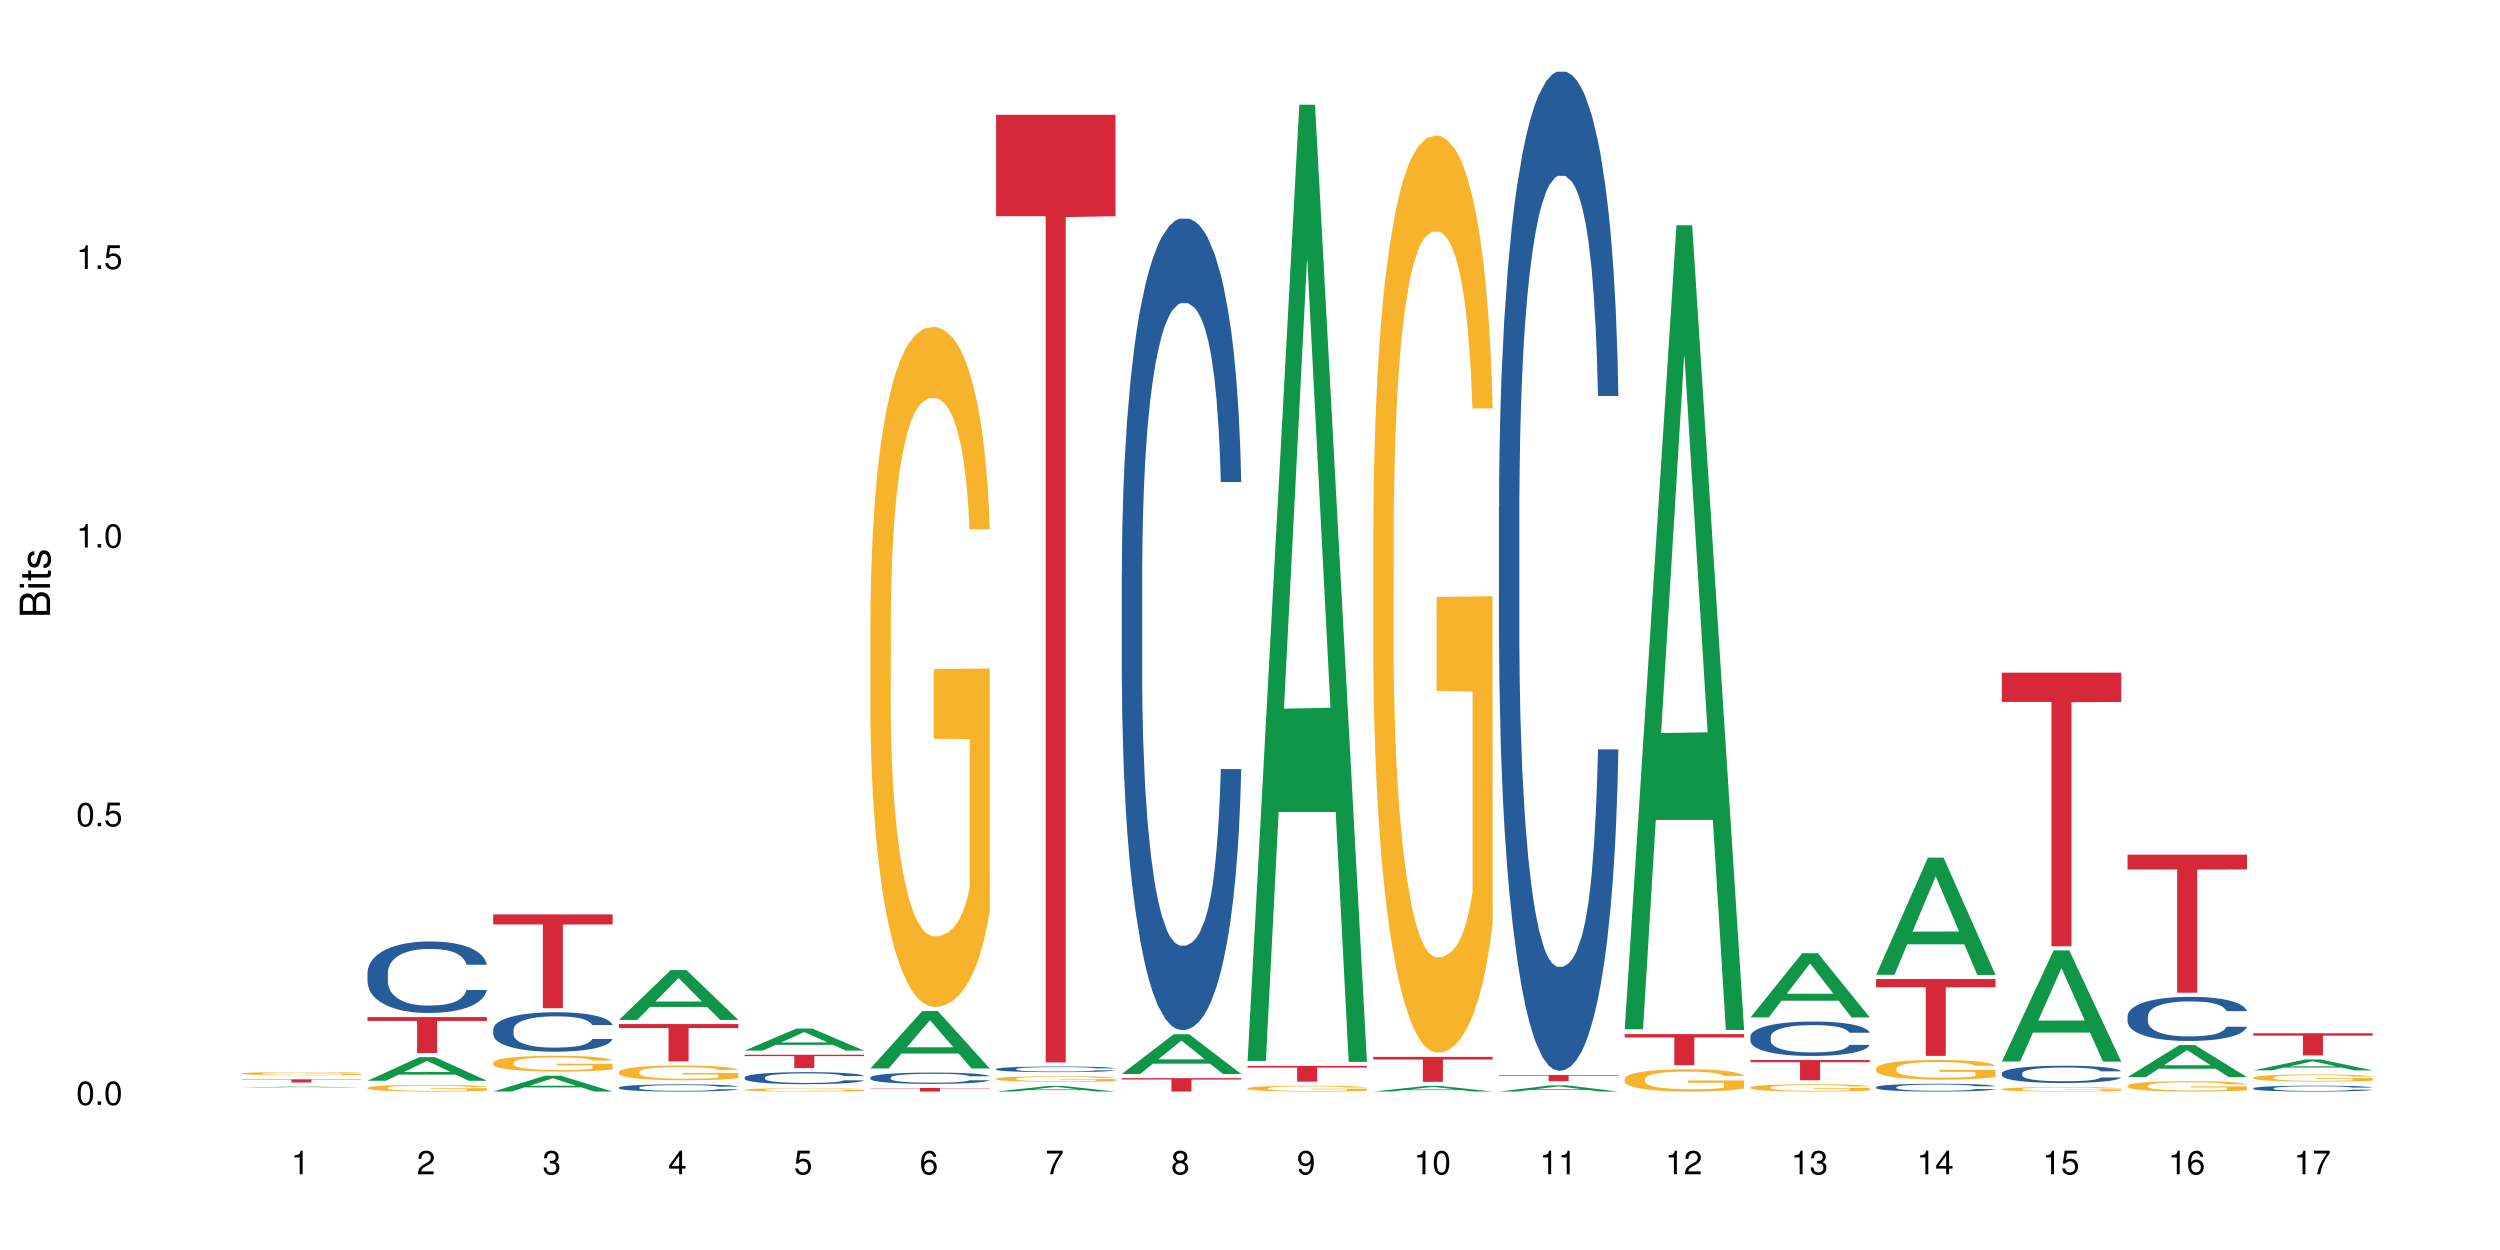 <?xml version="1.0" encoding="UTF-8"?>
<svg xmlns="http://www.w3.org/2000/svg" xmlns:xlink="http://www.w3.org/1999/xlink" width="720pt" height="360pt" viewBox="0 0 720 360" version="1.1">
<defs>
<g>
<symbol overflow="visible" id="glyph0-0">
<path style="stroke:none;" d=""/>
</symbol>
<symbol overflow="visible" id="glyph0-1">
<path style="stroke:none;" d="M 2.641 -6.797 C 2 -6.797 1.422 -6.531 1.078 -6.047 C 0.641 -5.453 0.406 -4.547 0.406 -3.297 C 0.406 -1 1.188 0.219 2.641 0.219 C 4.078 0.219 4.859 -1 4.859 -3.234 C 4.859 -4.562 4.656 -5.438 4.203 -6.047 C 3.844 -6.531 3.281 -6.797 2.641 -6.797 Z M 2.641 -6.047 C 3.547 -6.047 4 -5.125 4 -3.312 C 4 -1.375 3.562 -0.484 2.625 -0.484 C 1.734 -0.484 1.281 -1.422 1.281 -3.281 C 1.281 -5.141 1.734 -6.047 2.641 -6.047 Z M 2.641 -6.047 "/>
</symbol>
<symbol overflow="visible" id="glyph0-2">
<path style="stroke:none;" d="M 1.828 -1 L 0.828 -1 L 0.828 0 L 1.828 0 Z M 1.828 -1 "/>
</symbol>
<symbol overflow="visible" id="glyph0-3">
<path style="stroke:none;" d="M 4.562 -6.797 L 1.062 -6.797 L 0.547 -3.094 L 1.328 -3.094 C 1.719 -3.562 2.047 -3.734 2.578 -3.734 C 3.484 -3.734 4.062 -3.109 4.062 -2.094 C 4.062 -1.125 3.484 -0.531 2.578 -0.531 C 1.828 -0.531 1.375 -0.906 1.188 -1.672 L 0.328 -1.672 C 0.453 -1.109 0.547 -0.844 0.75 -0.594 C 1.125 -0.078 1.828 0.219 2.594 0.219 C 3.969 0.219 4.922 -0.781 4.922 -2.219 C 4.922 -3.562 4.031 -4.484 2.719 -4.484 C 2.25 -4.484 1.859 -4.359 1.469 -4.062 L 1.734 -5.969 L 4.562 -5.969 Z M 4.562 -6.797 "/>
</symbol>
<symbol overflow="visible" id="glyph0-4">
<path style="stroke:none;" d="M 2.484 -4.844 L 2.484 0 L 3.328 0 L 3.328 -6.797 L 2.766 -6.797 C 2.469 -5.75 2.281 -5.609 0.984 -5.453 L 0.984 -4.844 Z M 2.484 -4.844 "/>
</symbol>
<symbol overflow="visible" id="glyph0-5">
<path style="stroke:none;" d="M 4.859 -0.828 L 1.281 -0.828 C 1.359 -1.391 1.672 -1.75 2.5 -2.234 L 3.469 -2.75 C 4.406 -3.266 4.906 -3.969 4.906 -4.812 C 4.906 -5.375 4.672 -5.906 4.266 -6.266 C 3.859 -6.625 3.375 -6.797 2.719 -6.797 C 1.859 -6.797 1.219 -6.5 0.844 -5.922 C 0.609 -5.562 0.5 -5.125 0.484 -4.438 L 1.328 -4.438 C 1.359 -4.906 1.406 -5.188 1.531 -5.406 C 1.75 -5.812 2.188 -6.062 2.703 -6.062 C 3.469 -6.062 4.031 -5.516 4.031 -4.781 C 4.031 -4.25 3.719 -3.797 3.125 -3.438 L 2.234 -2.938 C 0.812 -2.141 0.406 -1.5 0.328 0 L 4.859 0 Z M 4.859 -0.828 "/>
</symbol>
<symbol overflow="visible" id="glyph0-6">
<path style="stroke:none;" d="M 2.125 -3.125 L 2.578 -3.125 C 3.516 -3.125 3.984 -2.703 3.984 -1.891 C 3.984 -1.031 3.469 -0.531 2.578 -0.531 C 1.656 -0.531 1.203 -0.984 1.156 -1.969 L 0.312 -1.969 C 0.344 -1.422 0.438 -1.078 0.609 -0.766 C 0.953 -0.109 1.625 0.219 2.547 0.219 C 3.953 0.219 4.859 -0.609 4.859 -1.906 C 4.859 -2.766 4.516 -3.25 3.703 -3.516 C 4.344 -3.766 4.656 -4.25 4.656 -4.938 C 4.656 -6.109 3.875 -6.797 2.578 -6.797 C 1.203 -6.797 0.484 -6.047 0.453 -4.609 L 1.297 -4.609 C 1.312 -5.016 1.344 -5.25 1.453 -5.453 C 1.641 -5.828 2.062 -6.062 2.594 -6.062 C 3.344 -6.062 3.797 -5.625 3.797 -4.906 C 3.797 -4.422 3.609 -4.141 3.25 -3.984 C 3.016 -3.891 2.719 -3.844 2.125 -3.844 Z M 2.125 -3.125 "/>
</symbol>
<symbol overflow="visible" id="glyph0-7">
<path style="stroke:none;" d="M 3.141 -1.625 L 3.141 0 L 3.984 0 L 3.984 -1.625 L 4.984 -1.625 L 4.984 -2.391 L 3.984 -2.391 L 3.984 -6.797 L 3.359 -6.797 L 0.266 -2.516 L 0.266 -1.625 Z M 3.141 -2.391 L 1 -2.391 L 3.141 -5.359 Z M 3.141 -2.391 "/>
</symbol>
<symbol overflow="visible" id="glyph0-8">
<path style="stroke:none;" d="M 4.781 -5.031 C 4.609 -6.141 3.891 -6.797 2.844 -6.797 C 2.094 -6.797 1.422 -6.438 1.031 -5.828 C 0.609 -5.172 0.406 -4.344 0.406 -3.094 C 0.406 -1.953 0.578 -1.234 0.984 -0.625 C 1.359 -0.078 1.953 0.219 2.703 0.219 C 3.984 0.219 4.922 -0.734 4.922 -2.078 C 4.922 -3.344 4.062 -4.234 2.844 -4.234 C 2.172 -4.234 1.641 -3.969 1.281 -3.469 C 1.281 -5.125 1.828 -6.047 2.797 -6.047 C 3.391 -6.047 3.797 -5.672 3.938 -5.031 Z M 2.734 -3.484 C 3.547 -3.484 4.062 -2.922 4.062 -2 C 4.062 -1.156 3.484 -0.531 2.703 -0.531 C 1.922 -0.531 1.328 -1.188 1.328 -2.047 C 1.328 -2.891 1.906 -3.484 2.734 -3.484 Z M 2.734 -3.484 "/>
</symbol>
<symbol overflow="visible" id="glyph0-9">
<path style="stroke:none;" d="M 4.984 -6.797 L 0.438 -6.797 L 0.438 -5.969 L 4.109 -5.969 C 2.5 -3.656 1.828 -2.234 1.328 0 L 2.219 0 C 2.594 -2.172 3.453 -4.047 4.984 -6.094 Z M 4.984 -6.797 "/>
</symbol>
<symbol overflow="visible" id="glyph0-10">
<path style="stroke:none;" d="M 3.75 -3.578 C 4.453 -4 4.688 -4.344 4.688 -4.984 C 4.688 -6.047 3.844 -6.797 2.641 -6.797 C 1.438 -6.797 0.594 -6.047 0.594 -4.984 C 0.594 -4.359 0.828 -4.016 1.516 -3.578 C 0.734 -3.203 0.359 -2.641 0.359 -1.891 C 0.359 -0.641 1.297 0.219 2.641 0.219 C 3.984 0.219 4.922 -0.641 4.922 -1.875 C 4.922 -2.641 4.531 -3.203 3.75 -3.578 Z M 2.641 -6.047 C 3.359 -6.047 3.812 -5.625 3.812 -4.969 C 3.812 -4.344 3.344 -3.922 2.641 -3.922 C 1.922 -3.922 1.453 -4.344 1.453 -4.984 C 1.453 -5.625 1.922 -6.047 2.641 -6.047 Z M 2.641 -3.203 C 3.484 -3.203 4.062 -2.672 4.062 -1.875 C 4.062 -1.062 3.484 -0.531 2.625 -0.531 C 1.797 -0.531 1.219 -1.078 1.219 -1.875 C 1.219 -2.672 1.797 -3.203 2.641 -3.203 Z M 2.641 -3.203 "/>
</symbol>
<symbol overflow="visible" id="glyph0-11">
<path style="stroke:none;" d="M 0.516 -1.547 C 0.672 -0.438 1.406 0.219 2.438 0.219 C 3.188 0.219 3.859 -0.141 4.266 -0.75 C 4.688 -1.406 4.891 -2.25 4.891 -3.484 C 4.891 -4.625 4.703 -5.359 4.312 -5.953 C 3.938 -6.5 3.344 -6.797 2.594 -6.797 C 1.297 -6.797 0.359 -5.844 0.359 -4.516 C 0.359 -3.25 1.234 -2.344 2.453 -2.344 C 3.094 -2.344 3.562 -2.578 4.016 -3.109 C 4 -1.453 3.469 -0.531 2.5 -0.531 C 1.906 -0.531 1.484 -0.906 1.359 -1.547 Z M 2.578 -6.062 C 3.375 -6.062 3.969 -5.406 3.969 -4.531 C 3.969 -3.688 3.375 -3.094 2.547 -3.094 C 1.734 -3.094 1.234 -3.672 1.234 -4.578 C 1.234 -5.438 1.797 -6.062 2.578 -6.062 Z M 2.578 -6.062 "/>
</symbol>
<symbol overflow="visible" id="glyph1-0">
<path style="stroke:none;" d=""/>
</symbol>
<symbol overflow="visible" id="glyph1-1">
<path style="stroke:none;" d="M 0 -0.953 L 0 -4.891 C 0 -5.719 -0.234 -6.344 -0.734 -6.797 C -1.188 -7.234 -1.812 -7.469 -2.5 -7.469 C -3.547 -7.469 -4.188 -7 -4.625 -5.875 C -4.984 -6.672 -5.641 -7.094 -6.531 -7.094 C -7.156 -7.094 -7.734 -6.859 -8.141 -6.391 C -8.562 -5.938 -8.75 -5.344 -8.75 -4.5 L -8.75 -0.953 Z M -4.984 -2.062 L -7.766 -2.062 L -7.766 -4.219 C -7.766 -4.844 -7.688 -5.203 -7.453 -5.5 C -7.219 -5.812 -6.859 -5.969 -6.375 -5.969 C -5.906 -5.969 -5.531 -5.812 -5.297 -5.5 C -5.062 -5.203 -4.984 -4.844 -4.984 -4.219 Z M -0.984 -2.062 L -4 -2.062 L -4 -4.781 C -4 -5.328 -3.859 -5.688 -3.578 -5.953 C -3.297 -6.219 -2.922 -6.359 -2.484 -6.359 C -2.062 -6.359 -1.688 -6.219 -1.406 -5.953 C -1.109 -5.688 -0.984 -5.328 -0.984 -4.781 Z M -0.984 -2.062 "/>
</symbol>
<symbol overflow="visible" id="glyph1-2">
<path style="stroke:none;" d="M -6.281 -1.797 L -6.281 -0.797 L 0 -0.797 L 0 -1.797 Z M -8.75 -1.797 L -8.75 -0.797 L -7.484 -0.797 L -7.484 -1.797 Z M -8.75 -1.797 "/>
</symbol>
<symbol overflow="visible" id="glyph1-3">
<path style="stroke:none;" d="M -6.281 -3.047 L -6.281 -2.016 L -8.016 -2.016 L -8.016 -1.016 L -6.281 -1.016 L -6.281 -0.172 L -5.469 -0.172 L -5.469 -1.016 L -0.719 -1.016 C -0.078 -1.016 0.281 -1.453 0.281 -2.234 C 0.281 -2.469 0.25 -2.719 0.188 -3.047 L -0.641 -3.047 C -0.609 -2.922 -0.594 -2.766 -0.594 -2.562 C -0.594 -2.141 -0.719 -2.016 -1.156 -2.016 L -5.469 -2.016 L -5.469 -3.047 Z M -6.281 -3.047 "/>
</symbol>
<symbol overflow="visible" id="glyph1-4">
<path style="stroke:none;" d="M -4.531 -5.25 C -5.766 -5.25 -6.469 -4.422 -6.469 -2.969 C -6.469 -1.516 -5.719 -0.562 -4.547 -0.562 C -3.562 -0.562 -3.094 -1.062 -2.734 -2.562 L -2.516 -3.484 C -2.344 -4.188 -2.094 -4.469 -1.625 -4.469 C -1.047 -4.469 -0.641 -3.875 -0.641 -3 C -0.641 -2.453 -0.797 -2 -1.062 -1.75 C -1.25 -1.594 -1.422 -1.531 -1.875 -1.469 L -1.875 -0.406 C -0.422 -0.453 0.281 -1.266 0.281 -2.922 C 0.281 -4.5 -0.5 -5.516 -1.719 -5.516 C -2.656 -5.516 -3.172 -4.984 -3.469 -3.734 L -3.703 -2.766 C -3.891 -1.953 -4.156 -1.609 -4.594 -1.609 C -5.172 -1.609 -5.547 -2.125 -5.547 -2.938 C -5.547 -3.75 -5.203 -4.172 -4.531 -4.203 Z M -4.531 -5.25 "/>
</symbol>
</g>
</defs>
<g id="surface48887">
<rect x="0" y="0" width="720" height="360" style="fill:rgb(100%,100%,100%);fill-opacity:1;stroke:none;"/>
<path style=" stroke:none;fill-rule:nonzero;fill:rgb(6.275%,58.824%,28.235%);fill-opacity:1;" d="M 69.629 313.227 L 69.668 313.227 L 84.551 312.926 L 89.07 312.926 L 104.027 313.227 L 98.77 313.227 L 95.023 313.148 L 78.598 313.148 L 74.922 313.227 L 69.629 313.227 L 80.176 313.117 L 93.516 313.117 L 86.863 312.977 L 86.719 312.977 L 80.141 313.117 L 80.176 313.117 Z M 69.629 313.227 "/>
<path style=" stroke:none;fill-rule:nonzero;fill:rgb(96.863%,70.196%,16.863%);fill-opacity:1;" d="M 69.629 309.145 L 69.672 309.145 L 69.672 309.125 L 69.84 309.09 L 70.258 309.039 L 70.805 308.996 L 71.391 308.965 L 71.77 308.945 L 72.398 308.922 L 72.941 308.902 L 74.328 308.867 L 76.09 308.832 L 77.055 308.816 L 78.145 308.801 L 79.695 308.785 L 80.41 308.781 L 82.59 308.766 L 85.066 308.758 L 89.051 308.758 L 90.77 308.762 L 93.121 308.77 L 94.461 308.777 L 95.512 308.785 L 96.602 308.797 L 97.945 308.812 L 99.203 308.832 L 100.207 308.852 L 101.215 308.879 L 102.055 308.902 L 102.766 308.934 L 103.398 308.969 L 103.773 308.996 L 104.027 309.027 L 98.195 309.027 L 97.859 308.996 L 97.48 308.973 L 96.223 308.926 L 95.594 308.91 L 94.422 308.891 L 93.414 308.879 L 92.156 308.867 L 90.938 308.859 L 89.555 308.852 L 86.492 308.852 L 84.48 308.855 L 83.305 308.863 L 82.465 308.871 L 81.289 308.883 L 80.578 308.895 L 80.156 308.898 L 78.898 308.926 L 78.062 308.949 L 77.598 308.965 L 77.012 308.988 L 76.594 309.012 L 76.133 309.043 L 75.879 309.07 L 75.543 309.125 L 75.5 309.273 L 75.629 309.305 L 75.879 309.34 L 76.215 309.367 L 76.719 309.402 L 77.223 309.426 L 78.102 309.457 L 78.859 309.477 L 79.445 309.492 L 80.578 309.516 L 81.039 309.523 L 82.129 309.535 L 83.262 309.547 L 84.645 309.559 L 85.695 309.562 L 87.371 309.566 L 89.512 309.566 L 92.027 309.562 L 93.625 309.555 L 94.715 309.551 L 95.426 309.543 L 96.309 309.535 L 96.938 309.527 L 97.523 309.516 L 98.238 309.504 L 98.238 309.305 L 87.875 309.305 L 87.875 309.211 L 103.984 309.211 L 104.027 309.535 L 103.145 309.559 L 102.055 309.578 L 101.004 309.594 L 99.914 309.609 L 98.363 309.625 L 97.105 309.633 L 95.176 309.645 L 93.414 309.652 L 91.566 309.66 L 86.281 309.66 L 84.438 309.656 L 82.969 309.648 L 81.625 309.641 L 80.285 309.629 L 78.605 309.613 L 77.516 309.598 L 76.383 309.582 L 75.25 309.559 L 74.242 309.539 L 73.574 309.52 L 72.902 309.5 L 72.188 309.477 L 71.516 309.449 L 71.012 309.422 L 70.551 309.395 L 70.215 309.367 L 69.883 309.328 L 69.715 309.297 L 69.629 309.273 Z M 69.629 309.145 "/>
<path style=" stroke:none;fill-rule:nonzero;fill:rgb(83.922%,15.686%,22.353%);fill-opacity:1;" d="M 69.629 310.84 L 104.027 310.84 L 104.027 310.938 L 89.691 310.938 L 89.691 311.746 L 83.922 311.746 L 83.922 310.941 L 83.84 310.938 L 69.629 310.938 Z M 69.629 310.84 "/>
<path style=" stroke:none;fill-rule:nonzero;fill:rgb(6.275%,58.824%,28.235%);fill-opacity:1;" d="M 105.836 311.258 L 105.871 311.25 L 120.758 304.453 L 125.277 304.453 L 140.234 311.262 L 134.977 311.262 L 131.23 309.484 L 114.805 309.484 L 111.129 311.258 L 105.836 311.258 L 116.383 308.75 L 129.723 308.742 L 123.07 305.566 L 122.996 305.559 L 122.926 305.578 L 116.348 308.742 L 116.383 308.75 Z M 105.836 311.258 "/>
<path style=" stroke:none;fill-rule:nonzero;fill:rgb(14.51%,36.078%,60%);fill-opacity:1;" d="M 105.836 280.109 L 105.879 280.09 L 105.879 279.641 L 106.004 278.926 L 106.297 278.023 L 106.59 277.402 L 107.348 276.293 L 108.395 275.223 L 109.484 274.395 L 110.281 273.906 L 110.996 273.527 L 112.633 272.832 L 113.68 272.477 L 114.812 272.156 L 116.195 271.836 L 117.203 271.648 L 119.469 271.348 L 121.148 271.215 L 122.449 271.16 L 125.258 271.16 L 126.938 271.234 L 128.152 271.328 L 129.496 271.48 L 130.629 271.648 L 132.598 272.062 L 134.359 272.59 L 135.156 272.891 L 136.414 273.473 L 137.379 274.035 L 138.051 274.523 L 138.809 275.223 L 139.477 276.066 L 139.98 277.027 L 140.234 277.836 L 134.359 277.836 L 134.066 277.082 L 133.73 276.5 L 133.102 275.73 L 132.473 275.184 L 131.59 274.637 L 130.793 274.281 L 129.703 273.922 L 128.738 273.699 L 127.734 273.527 L 126.77 273.414 L 124.922 273.305 L 122.781 273.305 L 121.984 273.34 L 120.352 273.492 L 119.469 273.621 L 118.211 273.887 L 117.328 274.129 L 116.281 274.508 L 115.566 274.824 L 114.688 275.316 L 114.059 275.746 L 113.344 276.367 L 112.926 276.84 L 112.547 277.363 L 112.211 277.984 L 111.961 278.645 L 111.793 279.34 L 111.707 280.016 L 111.707 282.93 L 111.793 283.609 L 112.004 284.398 L 112.547 285.543 L 113.344 286.543 L 114.27 287.332 L 115.148 287.895 L 115.652 288.16 L 116.324 288.461 L 117.371 288.836 L 118.883 289.211 L 119.762 289.363 L 121.105 289.512 L 122.488 289.586 L 124.336 289.586 L 125.973 289.512 L 127.062 289.418 L 128.195 289.27 L 129.746 288.949 L 130.711 288.648 L 131.551 288.289 L 132.18 287.934 L 132.598 287.633 L 133.227 287.051 L 133.73 286.41 L 134.109 285.75 L 134.359 285.113 L 140.234 285.113 L 139.98 285.863 L 139.605 286.598 L 139.227 287.145 L 138.641 287.801 L 137.969 288.383 L 137.004 289.043 L 136.207 289.477 L 135.156 289.945 L 134.191 290.301 L 133.145 290.621 L 131.59 290.996 L 130.586 291.188 L 129.496 291.355 L 128.195 291.504 L 126.559 291.637 L 124.797 291.711 L 123.16 291.73 L 121.398 291.695 L 120.098 291.617 L 118.379 291.449 L 116.238 291.109 L 114.688 290.754 L 113.469 290.395 L 112.422 290.02 L 111.246 289.512 L 109.738 288.684 L 108.816 288.047 L 108.184 287.52 L 107.473 286.785 L 106.969 286.129 L 106.383 285.074 L 105.961 283.738 L 105.836 282.707 Z M 105.836 280.109 "/>
<path style=" stroke:none;fill-rule:nonzero;fill:rgb(96.863%,70.196%,16.863%);fill-opacity:1;" d="M 105.836 313.27 L 105.879 313.266 L 105.879 313.23 L 106.047 313.152 L 106.465 313.043 L 107.012 312.953 L 107.598 312.883 L 107.977 312.848 L 108.605 312.793 L 109.148 312.754 L 110.535 312.676 L 112.297 312.602 L 113.262 312.57 L 114.352 312.539 L 115.902 312.508 L 116.617 312.492 L 118.797 312.465 L 121.273 312.449 L 124 312.441 L 125.258 312.445 L 126.977 312.453 L 129.328 312.473 L 130.668 312.488 L 131.719 312.508 L 132.809 312.527 L 134.152 312.562 L 135.41 312.605 L 136.414 312.648 L 137.422 312.703 L 138.262 312.758 L 138.973 312.82 L 139.605 312.895 L 139.98 312.957 L 140.234 313.016 L 134.402 313.016 L 134.066 312.957 L 133.688 312.906 L 133.059 312.848 L 132.43 312.809 L 131.801 312.773 L 130.629 312.727 L 129.621 312.699 L 128.363 312.676 L 127.145 312.66 L 125.762 312.648 L 124.922 312.645 L 122.699 312.645 L 120.688 312.656 L 119.512 312.672 L 118.672 312.688 L 117.496 312.711 L 116.785 312.734 L 116.363 312.746 L 115.105 312.801 L 114.27 312.852 L 113.805 312.883 L 113.219 312.938 L 112.801 312.984 L 112.34 313.055 L 112.086 313.109 L 111.75 313.227 L 111.707 313.547 L 111.836 313.613 L 112.086 313.684 L 112.422 313.746 L 112.926 313.812 L 113.43 313.867 L 114.309 313.934 L 115.066 313.98 L 115.652 314.008 L 116.785 314.059 L 117.246 314.074 L 118.336 314.105 L 119.469 314.129 L 120.852 314.152 L 121.902 314.16 L 123.578 314.172 L 125.719 314.172 L 128.234 314.16 L 129.828 314.145 L 130.922 314.133 L 131.633 314.117 L 132.516 314.098 L 133.145 314.082 L 133.73 314.062 L 134.445 314.031 L 134.445 313.613 L 124.082 313.609 L 124.082 313.414 L 140.191 313.41 L 140.234 314.098 L 139.352 314.148 L 138.262 314.191 L 137.211 314.227 L 136.121 314.258 L 134.57 314.293 L 133.312 314.312 L 131.383 314.336 L 129.621 314.352 L 127.773 314.363 L 126.137 314.367 L 124.211 314.371 L 122.488 314.367 L 120.645 314.355 L 119.176 314.344 L 117.832 314.324 L 116.492 314.301 L 114.812 314.266 L 113.723 314.234 L 112.59 314.199 L 111.457 314.152 L 110.449 314.105 L 109.781 314.07 L 109.109 314.027 L 108.395 313.973 L 107.723 313.914 L 107.219 313.859 L 106.758 313.797 L 106.422 313.742 L 106.09 313.66 L 105.922 313.598 L 105.836 313.543 Z M 105.836 313.27 "/>
<path style=" stroke:none;fill-rule:nonzero;fill:rgb(83.922%,15.686%,22.353%);fill-opacity:1;" d="M 105.836 292.91 L 140.234 292.91 L 140.234 294.02 L 125.898 294.031 L 125.898 303.273 L 120.129 303.273 L 120.129 294.039 L 120.047 294.02 L 105.836 294.02 Z M 105.836 292.91 "/>
<path style=" stroke:none;fill-rule:nonzero;fill:rgb(6.275%,58.824%,28.235%);fill-opacity:1;" d="M 142.043 314.367 L 142.078 314.363 L 156.965 309.809 L 161.484 309.809 L 176.441 314.371 L 171.184 314.371 L 167.438 313.18 L 151.012 313.18 L 147.336 314.367 L 142.043 314.367 L 152.59 312.688 L 165.93 312.684 L 159.277 310.555 L 159.203 310.551 L 159.133 310.562 L 152.555 312.684 L 152.59 312.688 Z M 142.043 314.367 "/>
<path style=" stroke:none;fill-rule:nonzero;fill:rgb(14.51%,36.078%,60%);fill-opacity:1;" d="M 142.043 296.473 L 142.086 296.465 L 142.086 296.215 L 142.211 295.82 L 142.504 295.324 L 142.797 294.98 L 143.555 294.367 L 144.602 293.777 L 145.691 293.32 L 146.488 293.051 L 147.203 292.844 L 148.84 292.461 L 149.887 292.262 L 151.02 292.086 L 152.402 291.91 L 153.41 291.805 L 155.676 291.641 L 157.355 291.566 L 158.652 291.535 L 161.465 291.535 L 163.145 291.578 L 164.359 291.629 L 165.703 291.711 L 166.832 291.805 L 168.805 292.035 L 170.566 292.324 L 171.363 292.492 L 172.621 292.812 L 173.586 293.125 L 174.258 293.395 L 175.012 293.777 L 175.684 294.242 L 176.188 294.773 L 176.441 295.219 L 170.566 295.219 L 170.273 294.805 L 169.938 294.48 L 169.309 294.059 L 168.68 293.758 L 167.797 293.457 L 167 293.258 L 165.91 293.062 L 164.945 292.938 L 163.941 292.844 L 162.977 292.781 L 161.129 292.719 L 158.988 292.719 L 158.191 292.738 L 156.559 292.824 L 155.676 292.895 L 154.418 293.039 L 153.535 293.176 L 152.488 293.383 L 151.773 293.559 L 150.895 293.828 L 150.266 294.066 L 149.551 294.41 L 149.133 294.668 L 148.754 294.961 L 148.418 295.301 L 148.168 295.664 L 148 296.051 L 147.914 296.422 L 147.914 298.031 L 148 298.402 L 148.211 298.84 L 148.754 299.473 L 149.551 300.023 L 150.473 300.457 L 151.355 300.77 L 151.859 300.914 L 152.531 301.082 L 153.578 301.289 L 155.09 301.496 L 155.969 301.578 L 157.312 301.66 L 158.695 301.703 L 160.543 301.703 L 162.18 301.66 L 163.27 301.609 L 164.402 301.527 L 165.953 301.352 L 166.918 301.184 L 167.758 300.988 L 168.387 300.789 L 168.805 300.625 L 169.434 300.301 L 169.938 299.949 L 170.316 299.586 L 170.566 299.234 L 176.441 299.234 L 176.188 299.648 L 175.812 300.055 L 175.434 300.355 L 174.848 300.719 L 174.176 301.039 L 173.211 301.402 L 172.414 301.641 L 171.363 301.898 L 170.398 302.098 L 169.352 302.273 L 167.797 302.48 L 166.793 302.586 L 165.703 302.68 L 164.402 302.762 L 162.766 302.832 L 161.004 302.875 L 159.367 302.887 L 157.605 302.863 L 156.305 302.824 L 154.586 302.73 L 152.445 302.543 L 150.895 302.348 L 149.676 302.148 L 148.629 301.941 L 147.453 301.66 L 145.945 301.203 L 145.02 300.852 L 144.391 300.562 L 143.68 300.156 L 143.176 299.793 L 142.59 299.215 L 142.168 298.477 L 142.043 297.906 Z M 142.043 296.473 "/>
<path style=" stroke:none;fill-rule:nonzero;fill:rgb(96.863%,70.196%,16.863%);fill-opacity:1;" d="M 142.043 306.02 L 142.086 306.016 L 142.086 305.934 L 142.254 305.746 L 142.672 305.484 L 143.219 305.273 L 143.805 305.105 L 144.184 305.02 L 144.812 304.895 L 145.355 304.805 L 146.742 304.613 L 148.504 304.441 L 149.469 304.363 L 150.559 304.293 L 152.109 304.215 L 152.824 304.188 L 155.004 304.121 L 157.48 304.078 L 160.207 304.066 L 161.465 304.07 L 163.184 304.086 L 165.535 304.133 L 166.875 304.172 L 167.926 304.215 L 169.016 304.27 L 170.359 304.352 L 171.617 304.453 L 172.621 304.551 L 173.629 304.676 L 174.469 304.812 L 175.18 304.957 L 175.812 305.133 L 176.188 305.277 L 176.441 305.422 L 170.609 305.422 L 170.273 305.277 L 169.895 305.164 L 169.266 305.027 L 168.637 304.93 L 168.008 304.848 L 166.832 304.742 L 165.828 304.672 L 164.57 304.613 L 163.352 304.578 L 161.969 304.551 L 161.129 304.543 L 158.906 304.543 L 156.891 304.574 L 155.719 304.605 L 154.879 304.641 L 153.703 304.703 L 152.992 304.754 L 152.57 304.785 L 151.312 304.914 L 150.473 305.031 L 150.012 305.109 L 149.426 305.234 L 149.008 305.348 L 148.547 305.516 L 148.293 305.641 L 147.957 305.922 L 147.914 306.672 L 148.043 306.832 L 148.293 307.004 L 148.629 307.152 L 149.133 307.312 L 149.637 307.434 L 150.516 307.594 L 151.273 307.703 L 151.859 307.773 L 152.992 307.887 L 153.453 307.926 L 154.543 308 L 155.676 308.059 L 157.059 308.105 L 158.109 308.133 L 159.785 308.152 L 161.926 308.152 L 164.441 308.129 L 166.035 308.094 L 167.129 308.062 L 167.84 308.031 L 168.723 307.988 L 169.352 307.945 L 169.938 307.898 L 170.652 307.828 L 170.652 306.832 L 160.289 306.828 L 160.289 306.359 L 176.398 306.355 L 176.441 307.988 L 175.559 308.098 L 174.469 308.207 L 173.418 308.289 L 172.328 308.363 L 170.777 308.441 L 169.52 308.492 L 167.59 308.551 L 165.828 308.586 L 163.98 308.613 L 162.344 308.625 L 160.418 308.629 L 158.695 308.621 L 156.852 308.594 L 155.383 308.562 L 154.039 308.52 L 152.699 308.465 L 151.02 308.379 L 149.93 308.309 L 148.797 308.219 L 147.664 308.117 L 146.656 308.004 L 145.984 307.914 L 145.316 307.816 L 144.602 307.691 L 143.93 307.551 L 143.426 307.418 L 142.965 307.273 L 142.629 307.137 L 142.293 306.949 L 142.129 306.797 L 142.043 306.668 Z M 142.043 306.02 "/>
<path style=" stroke:none;fill-rule:nonzero;fill:rgb(83.922%,15.686%,22.353%);fill-opacity:1;" d="M 142.043 263.344 L 176.441 263.344 L 176.441 266.238 L 162.105 266.262 L 162.105 290.355 L 156.336 290.355 L 156.336 266.289 L 156.254 266.238 L 142.043 266.238 Z M 142.043 263.344 "/>
<path style=" stroke:none;fill-rule:nonzero;fill:rgb(6.275%,58.824%,28.235%);fill-opacity:1;" d="M 178.25 293.734 L 178.285 293.723 L 193.172 279.371 L 197.691 279.371 L 212.648 293.746 L 207.391 293.746 L 203.645 289.996 L 187.219 289.996 L 183.543 293.734 L 178.25 293.734 L 188.797 288.441 L 202.137 288.43 L 195.484 281.719 L 195.41 281.707 L 195.34 281.746 L 188.762 288.43 L 188.797 288.441 Z M 178.25 293.734 "/>
<path style=" stroke:none;fill-rule:nonzero;fill:rgb(14.51%,36.078%,60%);fill-opacity:1;" d="M 178.25 313.199 L 178.293 313.195 L 178.293 313.148 L 178.418 313.078 L 178.711 312.988 L 179.004 312.926 L 179.762 312.812 L 180.809 312.703 L 181.898 312.621 L 182.695 312.57 L 183.41 312.531 L 185.047 312.465 L 186.094 312.426 L 187.227 312.395 L 188.609 312.363 L 189.617 312.344 L 191.883 312.312 L 193.562 312.301 L 194.859 312.293 L 197.672 312.293 L 199.348 312.301 L 200.566 312.312 L 201.91 312.328 L 203.039 312.344 L 205.012 312.387 L 206.773 312.438 L 207.57 312.469 L 208.828 312.527 L 209.793 312.586 L 210.465 312.633 L 211.219 312.703 L 211.891 312.789 L 212.395 312.887 L 212.648 312.969 L 206.773 312.969 L 206.48 312.891 L 206.145 312.832 L 205.516 312.754 L 204.887 312.699 L 204.004 312.645 L 203.207 312.609 L 202.117 312.574 L 201.152 312.551 L 200.148 312.531 L 199.184 312.523 L 197.336 312.512 L 195.195 312.512 L 194.398 312.516 L 192.766 312.531 L 191.883 312.543 L 190.625 312.57 L 189.742 312.594 L 188.695 312.633 L 187.98 312.664 L 187.102 312.715 L 186.473 312.758 L 185.758 312.82 L 185.34 312.867 L 184.961 312.922 L 184.625 312.984 L 184.375 313.051 L 184.207 313.121 L 184.121 313.188 L 184.121 313.48 L 184.207 313.551 L 184.418 313.629 L 184.961 313.746 L 185.758 313.848 L 186.68 313.926 L 187.562 313.984 L 188.066 314.012 L 188.738 314.039 L 189.785 314.078 L 191.297 314.117 L 192.176 314.133 L 193.52 314.148 L 194.902 314.152 L 196.75 314.152 L 198.387 314.148 L 199.477 314.137 L 200.609 314.121 L 202.16 314.09 L 203.125 314.059 L 203.965 314.023 L 204.594 313.988 L 205.012 313.957 L 205.641 313.898 L 206.145 313.832 L 206.523 313.766 L 206.773 313.703 L 212.648 313.703 L 212.395 313.777 L 212.016 313.852 L 211.641 313.906 L 211.055 313.973 L 210.383 314.031 L 209.418 314.098 L 208.621 314.145 L 207.57 314.191 L 206.605 314.227 L 205.559 314.258 L 204.004 314.297 L 203 314.316 L 201.91 314.332 L 200.609 314.348 L 198.973 314.359 L 197.211 314.367 L 195.574 314.371 L 193.812 314.367 L 192.512 314.359 L 190.793 314.344 L 188.652 314.309 L 187.102 314.273 L 185.883 314.234 L 184.836 314.199 L 183.66 314.148 L 182.152 314.062 L 181.227 314 L 180.598 313.945 L 179.887 313.871 L 179.383 313.805 L 178.797 313.699 L 178.375 313.562 L 178.25 313.461 Z M 178.25 313.199 "/>
<path style=" stroke:none;fill-rule:nonzero;fill:rgb(96.863%,70.196%,16.863%);fill-opacity:1;" d="M 178.25 308.688 L 178.293 308.684 L 178.293 308.605 L 178.461 308.43 L 178.879 308.191 L 179.426 307.992 L 180.012 307.836 L 180.391 307.754 L 181.02 307.641 L 181.562 307.555 L 182.949 307.379 L 184.711 307.215 L 185.676 307.145 L 186.766 307.082 L 188.316 307.008 L 189.031 306.98 L 191.211 306.918 L 193.688 306.879 L 196.414 306.867 L 197.672 306.871 L 199.391 306.887 L 201.742 306.93 L 203.082 306.969 L 204.133 307.008 L 205.223 307.059 L 206.562 307.133 L 207.824 307.227 L 208.828 307.32 L 209.836 307.438 L 210.676 307.562 L 211.387 307.695 L 212.016 307.859 L 212.395 307.996 L 212.648 308.133 L 206.816 308.133 L 206.48 307.996 L 206.102 307.891 L 205.473 307.762 L 204.844 307.668 L 204.215 307.598 L 203.039 307.496 L 202.035 307.434 L 200.777 307.379 L 199.559 307.344 L 198.176 307.32 L 197.336 307.312 L 195.113 307.312 L 193.098 307.34 L 191.926 307.371 L 191.086 307.402 L 189.91 307.461 L 189.199 307.508 L 188.777 307.539 L 187.52 307.656 L 186.68 307.766 L 186.219 307.84 L 185.633 307.957 L 185.215 308.062 L 184.754 308.215 L 184.5 308.332 L 184.164 308.598 L 184.121 309.297 L 184.25 309.441 L 184.5 309.602 L 184.836 309.742 L 185.34 309.887 L 185.844 310 L 186.723 310.152 L 187.48 310.254 L 188.066 310.32 L 189.199 310.426 L 189.66 310.457 L 190.75 310.527 L 191.883 310.582 L 193.266 310.629 L 194.316 310.652 L 195.992 310.672 L 198.133 310.672 L 200.648 310.648 L 202.242 310.617 L 203.336 310.586 L 204.047 310.559 L 204.93 310.516 L 205.559 310.477 L 206.145 310.438 L 206.859 310.371 L 206.859 309.441 L 196.496 309.438 L 196.496 309.004 L 212.605 309 L 212.648 310.516 L 211.766 310.621 L 210.676 310.723 L 209.625 310.801 L 208.535 310.867 L 206.984 310.941 L 205.727 310.988 L 203.797 311.039 L 202.035 311.074 L 200.188 311.098 L 198.551 311.109 L 196.621 311.113 L 194.902 311.105 L 193.059 311.082 L 191.59 311.051 L 190.246 311.012 L 188.906 310.965 L 187.227 310.883 L 186.137 310.816 L 185.004 310.734 L 183.871 310.637 L 182.863 310.531 L 182.191 310.449 L 181.523 310.359 L 180.809 310.242 L 180.137 310.109 L 179.633 309.988 L 179.172 309.855 L 178.836 309.727 L 178.5 309.551 L 178.336 309.41 L 178.25 309.293 Z M 178.25 308.688 "/>
<path style=" stroke:none;fill-rule:nonzero;fill:rgb(83.922%,15.686%,22.353%);fill-opacity:1;" d="M 178.25 294.926 L 212.648 294.926 L 212.648 296.078 L 198.312 296.09 L 198.312 305.688 L 192.543 305.688 L 192.543 296.098 L 192.461 296.078 L 178.25 296.078 Z M 178.25 294.926 "/>
<path style=" stroke:none;fill-rule:nonzero;fill:rgb(6.275%,58.824%,28.235%);fill-opacity:1;" d="M 214.457 302.566 L 214.492 302.562 L 229.379 296.211 L 233.898 296.211 L 248.855 302.574 L 243.598 302.574 L 239.852 300.914 L 223.422 300.914 L 219.75 302.566 L 214.457 302.566 L 225.004 300.227 L 238.344 300.219 L 231.691 297.25 L 231.617 297.242 L 231.547 297.262 L 224.969 300.219 L 225.004 300.227 Z M 214.457 302.566 "/>
<path style=" stroke:none;fill-rule:nonzero;fill:rgb(14.51%,36.078%,60%);fill-opacity:1;" d="M 214.457 310.289 L 214.5 310.285 L 214.5 310.207 L 214.625 310.09 L 214.918 309.938 L 215.211 309.832 L 215.969 309.645 L 217.016 309.465 L 218.105 309.324 L 218.902 309.242 L 219.617 309.18 L 221.254 309.062 L 222.301 309.004 L 223.434 308.949 L 224.816 308.895 L 225.824 308.863 L 228.09 308.812 L 229.77 308.789 L 231.066 308.781 L 233.879 308.781 L 235.555 308.793 L 236.773 308.809 L 238.117 308.836 L 239.246 308.863 L 241.219 308.934 L 242.98 309.023 L 243.777 309.074 L 245.035 309.172 L 246 309.266 L 246.672 309.348 L 247.426 309.465 L 248.098 309.605 L 248.602 309.77 L 248.855 309.906 L 242.98 309.906 L 242.688 309.777 L 242.352 309.68 L 241.723 309.551 L 241.094 309.457 L 240.211 309.367 L 239.414 309.305 L 238.324 309.246 L 237.359 309.207 L 236.352 309.18 L 235.391 309.16 L 233.543 309.141 L 231.402 309.141 L 230.605 309.148 L 228.973 309.172 L 228.09 309.195 L 226.832 309.238 L 225.949 309.281 L 224.902 309.344 L 224.188 309.398 L 223.309 309.48 L 222.68 309.555 L 221.965 309.656 L 221.547 309.738 L 221.168 309.824 L 220.832 309.93 L 220.582 310.039 L 220.414 310.156 L 220.328 310.273 L 220.328 310.762 L 220.414 310.875 L 220.625 311.008 L 221.168 311.203 L 221.965 311.371 L 222.887 311.504 L 223.77 311.598 L 224.273 311.641 L 224.945 311.691 L 225.992 311.758 L 227.504 311.82 L 228.383 311.844 L 229.727 311.871 L 231.109 311.883 L 232.957 311.883 L 234.59 311.871 L 235.684 311.855 L 236.816 311.828 L 238.367 311.773 L 239.332 311.723 L 240.172 311.664 L 240.801 311.605 L 241.219 311.555 L 241.848 311.457 L 242.352 311.348 L 242.73 311.238 L 242.98 311.129 L 248.855 311.129 L 248.602 311.258 L 248.223 311.379 L 247.848 311.473 L 247.258 311.582 L 246.59 311.68 L 245.625 311.789 L 244.828 311.863 L 243.777 311.941 L 242.812 312.004 L 241.766 312.055 L 240.211 312.121 L 239.207 312.152 L 238.117 312.18 L 236.816 312.207 L 235.18 312.227 L 233.418 312.238 L 231.781 312.242 L 230.02 312.238 L 228.719 312.223 L 227 312.195 L 224.859 312.141 L 223.309 312.078 L 222.09 312.02 L 221.043 311.957 L 219.867 311.871 L 218.359 311.73 L 217.434 311.621 L 216.805 311.535 L 216.094 311.41 L 215.59 311.301 L 215.004 311.121 L 214.582 310.898 L 214.457 310.723 Z M 214.457 310.289 "/>
<path style=" stroke:none;fill-rule:nonzero;fill:rgb(96.863%,70.196%,16.863%);fill-opacity:1;" d="M 214.457 313.828 L 214.5 313.828 L 214.5 313.812 L 214.668 313.773 L 215.086 313.719 L 215.633 313.676 L 216.219 313.641 L 216.598 313.621 L 217.227 313.594 L 217.77 313.574 L 219.156 313.535 L 220.918 313.5 L 221.883 313.484 L 222.973 313.469 L 224.523 313.453 L 225.238 313.449 L 227.418 313.434 L 229.895 313.426 L 232.621 313.422 L 233.879 313.422 L 235.598 313.426 L 237.949 313.438 L 239.289 313.445 L 240.34 313.453 L 241.43 313.465 L 242.77 313.484 L 244.031 313.504 L 245.035 313.523 L 246.043 313.551 L 246.883 313.578 L 247.594 313.609 L 248.223 313.645 L 248.602 313.676 L 248.855 313.703 L 243.023 313.703 L 242.688 313.676 L 242.309 313.652 L 241.68 313.621 L 241.051 313.602 L 240.422 313.586 L 239.246 313.562 L 238.242 313.551 L 236.984 313.535 L 235.766 313.527 L 234.383 313.523 L 231.32 313.523 L 229.305 313.527 L 228.133 313.535 L 227.293 313.543 L 226.117 313.555 L 225.406 313.566 L 224.984 313.574 L 223.727 313.598 L 222.887 313.625 L 222.426 313.641 L 221.84 313.668 L 221.422 313.688 L 220.957 313.723 L 220.707 313.75 L 220.371 313.809 L 220.328 313.965 L 220.457 313.996 L 220.707 314.031 L 221.043 314.062 L 221.547 314.098 L 222.051 314.121 L 222.93 314.156 L 223.684 314.18 L 224.273 314.191 L 225.406 314.215 L 225.867 314.223 L 226.957 314.238 L 228.09 314.254 L 229.473 314.262 L 230.523 314.27 L 232.199 314.273 L 234.34 314.273 L 236.855 314.266 L 238.449 314.262 L 239.543 314.254 L 240.254 314.246 L 241.137 314.238 L 241.766 314.23 L 242.352 314.219 L 243.066 314.203 L 243.066 313.996 L 232.703 313.996 L 232.703 313.898 L 248.812 313.898 L 248.855 314.238 L 247.973 314.262 L 246.883 314.285 L 245.832 314.301 L 244.742 314.316 L 243.191 314.332 L 241.934 314.344 L 240.004 314.355 L 238.242 314.363 L 236.395 314.367 L 234.758 314.371 L 232.828 314.371 L 231.109 314.367 L 229.266 314.363 L 227.797 314.355 L 226.453 314.348 L 225.113 314.336 L 223.434 314.32 L 222.344 314.305 L 220.078 314.266 L 219.07 314.242 L 218.398 314.223 L 217.73 314.203 L 217.016 314.176 L 215.84 314.121 L 215.379 314.09 L 215.043 314.062 L 214.707 314.023 L 214.539 313.992 L 214.457 313.965 Z M 214.457 313.828 "/>
<path style=" stroke:none;fill-rule:nonzero;fill:rgb(83.922%,15.686%,22.353%);fill-opacity:1;" d="M 214.457 303.754 L 248.855 303.754 L 248.855 304.164 L 234.52 304.168 L 234.52 307.602 L 228.75 307.602 L 228.75 304.172 L 228.668 304.164 L 214.457 304.164 Z M 214.457 303.754 "/>
<path style=" stroke:none;fill-rule:nonzero;fill:rgb(6.275%,58.824%,28.235%);fill-opacity:1;" d="M 250.664 307.711 L 250.699 307.695 L 265.582 291.191 L 270.105 291.191 L 285.062 307.727 L 279.805 307.727 L 276.059 303.41 L 259.629 303.41 L 255.957 307.711 L 250.664 307.711 L 261.211 301.625 L 274.551 301.609 L 267.898 293.895 L 267.824 293.879 L 267.754 293.926 L 261.176 301.609 L 261.211 301.625 Z M 250.664 307.711 "/>
<path style=" stroke:none;fill-rule:nonzero;fill:rgb(14.51%,36.078%,60%);fill-opacity:1;" d="M 250.664 310.32 L 250.707 310.316 L 250.707 310.246 L 250.832 310.133 L 251.125 309.992 L 251.418 309.895 L 252.176 309.719 L 253.223 309.551 L 254.312 309.418 L 255.109 309.34 L 255.824 309.281 L 257.461 309.172 L 258.508 309.117 L 259.641 309.066 L 261.023 309.016 L 262.031 308.984 L 264.297 308.938 L 265.977 308.918 L 267.273 308.906 L 270.086 308.906 L 271.762 308.918 L 272.98 308.934 L 274.32 308.957 L 275.453 308.984 L 277.426 309.051 L 279.188 309.133 L 279.984 309.18 L 281.242 309.273 L 282.207 309.363 L 282.879 309.438 L 283.633 309.551 L 284.305 309.684 L 284.809 309.836 L 285.062 309.961 L 279.188 309.961 L 278.895 309.844 L 278.559 309.75 L 277.93 309.629 L 277.301 309.543 L 276.418 309.457 L 275.621 309.402 L 274.531 309.344 L 273.566 309.309 L 272.559 309.281 L 271.594 309.266 L 269.75 309.246 L 267.609 309.246 L 266.812 309.25 L 265.18 309.277 L 264.297 309.297 L 263.039 309.34 L 262.156 309.375 L 261.109 309.438 L 260.395 309.488 L 259.516 309.562 L 258.887 309.633 L 258.172 309.73 L 257.754 309.805 L 257.375 309.887 L 257.039 309.984 L 256.789 310.09 L 256.621 310.199 L 256.535 310.305 L 256.535 310.766 L 256.621 310.875 L 256.832 311 L 257.375 311.18 L 258.172 311.336 L 259.094 311.461 L 259.977 311.551 L 260.48 311.594 L 261.152 311.641 L 262.199 311.699 L 263.711 311.758 L 264.59 311.781 L 265.934 311.805 L 267.316 311.816 L 269.164 311.816 L 270.797 311.805 L 271.891 311.793 L 273.023 311.766 L 274.574 311.719 L 275.539 311.668 L 276.379 311.613 L 277.008 311.555 L 277.426 311.508 L 278.055 311.418 L 278.559 311.316 L 278.938 311.211 L 279.188 311.109 L 285.062 311.109 L 284.809 311.23 L 284.43 311.344 L 284.055 311.434 L 283.465 311.535 L 282.797 311.629 L 281.832 311.73 L 281.035 311.801 L 279.984 311.875 L 279.02 311.93 L 277.973 311.98 L 276.418 312.039 L 275.414 312.07 L 274.32 312.098 L 273.023 312.121 L 271.387 312.141 L 269.625 312.152 L 267.988 312.156 L 266.227 312.152 L 264.926 312.137 L 263.207 312.113 L 261.066 312.059 L 259.516 312.004 L 258.297 311.945 L 257.25 311.887 L 256.074 311.805 L 254.566 311.676 L 253.641 311.574 L 253.012 311.492 L 252.301 311.375 L 251.797 311.27 L 251.211 311.105 L 250.789 310.895 L 250.664 310.73 Z M 250.664 310.32 "/>
<path style=" stroke:none;fill-rule:nonzero;fill:rgb(96.863%,70.196%,16.863%);fill-opacity:1;" d="M 250.664 178.023 L 250.707 177.848 L 250.707 174.27 L 250.875 166.219 L 251.293 155.125 L 251.84 146.004 L 252.426 138.848 L 252.805 135.09 L 253.434 129.723 L 253.977 125.789 L 255.363 117.738 L 257.125 110.223 L 258.09 107.004 L 259.18 103.961 L 260.73 100.562 L 261.445 99.312 L 263.625 96.449 L 266.102 94.66 L 268.828 94.125 L 270.086 94.301 L 271.805 95.02 L 274.156 96.984 L 275.496 98.773 L 276.547 100.562 L 277.637 102.891 L 278.977 106.469 L 280.238 110.762 L 281.242 115.055 L 282.25 120.422 L 283.09 126.145 L 283.801 132.406 L 284.43 139.922 L 284.809 146.184 L 285.062 152.441 L 279.23 152.441 L 278.895 146.184 L 278.516 141.352 L 277.887 135.449 L 277.258 131.156 L 276.629 127.754 L 275.453 123.105 L 274.449 120.242 L 273.191 117.738 L 271.973 116.129 L 270.59 115.055 L 269.75 114.695 L 267.527 114.695 L 265.512 115.949 L 264.34 117.379 L 263.5 118.812 L 262.324 121.496 L 261.613 123.641 L 261.191 125.074 L 259.934 130.617 L 259.094 135.629 L 258.633 139.027 L 258.047 144.395 L 257.629 149.223 L 257.164 156.379 L 256.914 161.746 L 256.578 173.91 L 256.535 206.113 L 256.664 212.91 L 256.914 220.246 L 257.25 226.684 L 257.754 233.484 L 258.258 238.672 L 259.137 245.648 L 259.891 250.301 L 260.48 253.34 L 261.613 258.172 L 262.074 259.781 L 263.164 263 L 264.297 265.504 L 265.68 267.652 L 266.73 268.727 L 268.406 269.621 L 270.547 269.621 L 273.062 268.547 L 274.656 267.113 L 275.75 265.684 L 276.461 264.434 L 277.344 262.465 L 277.973 260.676 L 278.559 258.707 L 279.273 255.664 L 279.273 212.91 L 268.91 212.73 L 268.91 192.695 L 285.02 192.516 L 285.062 262.465 L 284.18 267.293 L 283.09 271.945 L 282.039 275.523 L 280.949 278.562 L 279.398 281.965 L 278.141 284.109 L 276.211 286.613 L 274.449 288.227 L 272.602 289.297 L 270.965 289.836 L 269.035 290.016 L 267.316 289.656 L 265.473 288.582 L 264.004 287.152 L 262.66 285.363 L 261.32 283.035 L 259.641 279.281 L 258.551 276.238 L 257.418 272.48 L 256.285 268.008 L 255.277 263.18 L 254.605 259.422 L 253.938 255.129 L 253.223 249.762 L 252.551 243.68 L 252.047 238.133 L 251.586 231.871 L 251.25 225.969 L 250.914 217.918 L 250.746 211.48 L 250.664 205.934 Z M 250.664 178.023 "/>
<path style=" stroke:none;fill-rule:nonzero;fill:rgb(83.922%,15.686%,22.353%);fill-opacity:1;" d="M 250.664 313.336 L 285.062 313.336 L 285.062 313.445 L 270.727 313.449 L 270.727 314.371 L 264.957 314.371 L 264.957 313.449 L 264.875 313.445 L 250.664 313.445 Z M 250.664 313.336 "/>
<path style=" stroke:none;fill-rule:nonzero;fill:rgb(6.275%,58.824%,28.235%);fill-opacity:1;" d="M 286.871 314.367 L 286.906 314.367 L 301.789 312.754 L 306.312 312.754 L 321.27 314.371 L 316.012 314.371 L 312.266 313.949 L 295.836 313.949 L 292.164 314.367 L 286.871 314.367 L 297.418 313.773 L 310.758 313.773 L 304.105 313.016 L 304.031 313.016 L 303.961 313.02 L 297.383 313.773 L 297.418 313.773 Z M 286.871 314.367 "/>
<path style=" stroke:none;fill-rule:nonzero;fill:rgb(14.51%,36.078%,60%);fill-opacity:1;" d="M 286.871 307.863 L 286.914 307.863 L 286.914 307.824 L 287.039 307.77 L 287.332 307.699 L 287.625 307.648 L 288.383 307.562 L 289.43 307.48 L 290.52 307.414 L 291.316 307.375 L 292.031 307.344 L 293.668 307.289 L 294.715 307.262 L 295.848 307.238 L 297.23 307.211 L 298.238 307.199 L 300.504 307.176 L 302.184 307.164 L 303.48 307.16 L 306.293 307.16 L 307.969 307.164 L 309.188 307.172 L 310.527 307.184 L 311.66 307.199 L 313.633 307.23 L 315.395 307.273 L 316.191 307.297 L 317.449 307.34 L 318.414 307.387 L 319.086 307.426 L 319.84 307.48 L 320.512 307.547 L 321.016 307.621 L 321.27 307.684 L 315.395 307.684 L 315.102 307.625 L 314.766 307.578 L 314.137 307.52 L 313.508 307.477 L 312.625 307.434 L 311.828 307.406 L 310.738 307.375 L 309.773 307.359 L 308.766 307.344 L 307.801 307.336 L 305.957 307.328 L 303.816 307.328 L 303.02 307.332 L 301.383 307.344 L 300.504 307.352 L 299.246 307.375 L 298.363 307.395 L 297.316 307.422 L 296.602 307.449 L 295.723 307.484 L 295.094 307.52 L 294.379 307.57 L 293.961 307.605 L 293.582 307.648 L 293.246 307.695 L 292.996 307.746 L 292.828 307.801 L 292.742 307.855 L 292.742 308.086 L 292.828 308.137 L 293.039 308.199 L 293.582 308.289 L 294.379 308.367 L 295.301 308.43 L 296.184 308.477 L 296.688 308.496 L 297.359 308.52 L 298.406 308.551 L 299.918 308.578 L 300.797 308.59 L 302.141 308.602 L 303.523 308.609 L 305.371 308.609 L 307.004 308.602 L 308.098 308.594 L 309.23 308.582 L 310.781 308.559 L 311.746 308.535 L 312.586 308.508 L 313.215 308.477 L 313.633 308.453 L 314.262 308.41 L 314.766 308.359 L 315.145 308.305 L 315.395 308.258 L 321.27 308.258 L 321.016 308.316 L 320.637 308.375 L 320.262 308.414 L 319.672 308.469 L 319.004 308.512 L 318.039 308.566 L 317.242 308.598 L 316.191 308.637 L 315.227 308.664 L 314.18 308.688 L 312.625 308.719 L 311.621 308.734 L 310.527 308.746 L 309.23 308.758 L 307.594 308.77 L 305.832 308.773 L 304.195 308.777 L 302.434 308.773 L 301.133 308.77 L 299.414 308.754 L 297.273 308.727 L 295.723 308.699 L 294.504 308.672 L 293.457 308.641 L 292.281 308.602 L 290.773 308.539 L 289.848 308.488 L 289.219 308.445 L 288.508 308.387 L 288.004 308.336 L 287.418 308.254 L 286.996 308.148 L 286.871 308.066 Z M 286.871 307.863 "/>
<path style=" stroke:none;fill-rule:nonzero;fill:rgb(96.863%,70.196%,16.863%);fill-opacity:1;" d="M 286.871 310.648 L 286.914 310.648 L 286.914 310.617 L 287.082 310.551 L 287.5 310.461 L 288.047 310.383 L 288.633 310.324 L 289.012 310.293 L 289.641 310.25 L 290.184 310.219 L 291.57 310.152 L 293.332 310.09 L 294.297 310.062 L 295.387 310.039 L 296.938 310.008 L 297.652 310 L 299.832 309.977 L 302.309 309.961 L 305.035 309.957 L 306.293 309.957 L 308.012 309.965 L 310.363 309.98 L 311.703 309.996 L 312.754 310.008 L 313.844 310.027 L 315.184 310.059 L 316.445 310.094 L 317.449 310.129 L 318.457 310.172 L 319.297 310.219 L 320.008 310.273 L 320.637 310.336 L 321.016 310.387 L 321.27 310.438 L 315.438 310.438 L 315.102 310.387 L 314.723 310.348 L 314.094 310.297 L 313.465 310.262 L 312.836 310.234 L 311.66 310.195 L 310.656 310.172 L 309.398 310.152 L 308.18 310.137 L 306.797 310.129 L 305.957 310.125 L 303.734 310.125 L 301.719 310.137 L 300.547 310.148 L 299.707 310.16 L 298.531 310.184 L 297.82 310.199 L 297.398 310.211 L 296.141 310.258 L 295.301 310.301 L 294.84 310.328 L 294.254 310.371 L 293.836 310.41 L 293.371 310.469 L 293.121 310.516 L 292.785 310.613 L 292.742 310.883 L 292.871 310.938 L 293.121 310.996 L 293.457 311.051 L 293.961 311.105 L 294.465 311.148 L 295.344 311.207 L 296.098 311.246 L 296.688 311.27 L 297.82 311.312 L 298.281 311.324 L 299.371 311.352 L 300.504 311.371 L 301.887 311.391 L 302.938 311.398 L 304.613 311.406 L 306.754 311.406 L 309.27 311.395 L 310.863 311.383 L 311.957 311.371 L 312.668 311.363 L 313.551 311.348 L 314.18 311.332 L 314.766 311.316 L 315.48 311.289 L 315.48 310.938 L 305.117 310.938 L 305.117 310.77 L 321.227 310.77 L 321.27 311.348 L 320.387 311.387 L 319.297 311.426 L 318.246 311.453 L 317.156 311.48 L 315.605 311.508 L 314.348 311.523 L 312.418 311.547 L 310.656 311.559 L 308.809 311.566 L 307.172 311.57 L 305.242 311.574 L 303.523 311.57 L 301.68 311.562 L 300.211 311.551 L 298.867 311.535 L 297.527 311.516 L 295.848 311.484 L 294.758 311.461 L 293.625 311.43 L 292.492 311.391 L 291.484 311.352 L 290.812 311.32 L 290.145 311.285 L 289.43 311.242 L 288.758 311.191 L 288.254 311.145 L 287.793 311.094 L 287.457 311.043 L 287.121 310.977 L 286.953 310.926 L 286.871 310.879 Z M 286.871 310.648 "/>
<path style=" stroke:none;fill-rule:nonzero;fill:rgb(83.922%,15.686%,22.353%);fill-opacity:1;" d="M 286.871 33.055 L 321.27 33.055 L 321.27 62.27 L 306.934 62.523 L 306.934 305.98 L 301.164 305.98 L 301.164 62.781 L 301.082 62.27 L 286.871 62.27 Z M 286.871 33.055 "/>
<path style=" stroke:none;fill-rule:nonzero;fill:rgb(6.275%,58.824%,28.235%);fill-opacity:1;" d="M 323.078 309.309 L 323.113 309.297 L 337.996 297.871 L 342.52 297.871 L 357.473 309.32 L 352.219 309.32 L 348.473 306.332 L 332.043 306.332 L 328.371 309.309 L 323.078 309.309 L 333.625 305.094 L 346.965 305.082 L 340.312 299.738 L 340.238 299.73 L 340.164 299.762 L 333.59 305.082 L 333.625 305.094 Z M 323.078 309.309 "/>
<path style=" stroke:none;fill-rule:nonzero;fill:rgb(14.51%,36.078%,60%);fill-opacity:1;" d="M 323.078 164.66 L 323.121 164.445 L 323.121 159.32 L 323.246 151.199 L 323.539 140.945 L 323.832 133.895 L 324.59 121.293 L 325.637 109.113 L 326.727 99.715 L 327.523 94.16 L 328.238 89.887 L 329.875 81.98 L 330.922 77.922 L 332.055 74.289 L 333.438 70.66 L 334.445 68.523 L 336.711 65.105 L 338.387 63.609 L 339.688 62.969 L 342.5 62.969 L 344.176 63.82 L 345.395 64.891 L 346.734 66.598 L 347.867 68.523 L 349.84 73.223 L 351.602 79.203 L 352.398 82.621 L 353.656 89.246 L 354.621 95.652 L 355.293 101.207 L 356.047 109.113 L 356.719 118.727 L 357.223 129.625 L 357.473 138.809 L 351.602 138.809 L 351.309 130.266 L 350.973 123.641 L 350.344 114.883 L 349.715 108.688 L 348.832 102.492 L 348.035 98.43 L 346.945 94.371 L 345.98 91.809 L 344.973 89.887 L 344.008 88.605 L 342.164 87.32 L 340.023 87.32 L 339.227 87.75 L 337.59 89.457 L 336.711 90.953 L 335.453 93.945 L 334.57 96.723 L 333.523 100.996 L 332.809 104.629 L 331.93 110.184 L 331.301 115.094 L 330.586 122.145 L 330.168 127.488 L 329.789 133.469 L 329.453 140.52 L 329.203 147.996 L 329.035 155.902 L 328.949 163.594 L 328.949 196.707 L 329.035 204.398 L 329.246 213.371 L 329.789 226.402 L 330.586 237.727 L 331.508 246.699 L 332.391 253.105 L 332.895 256.098 L 333.566 259.516 L 334.613 263.789 L 336.125 268.062 L 337.004 269.77 L 338.348 271.48 L 339.73 272.336 L 341.578 272.336 L 343.211 271.48 L 344.305 270.41 L 345.438 268.703 L 346.988 265.07 L 347.953 261.652 L 348.793 257.594 L 349.422 253.535 L 349.84 250.117 L 350.469 243.492 L 350.973 236.23 L 351.352 228.754 L 351.602 221.488 L 357.473 221.488 L 357.223 230.035 L 356.844 238.367 L 356.469 244.562 L 355.879 252.039 L 355.211 258.66 L 354.246 266.141 L 353.449 271.055 L 352.398 276.395 L 351.434 280.453 L 350.387 284.086 L 348.832 288.359 L 347.828 290.496 L 346.734 292.418 L 345.438 294.125 L 343.801 295.621 L 342.039 296.477 L 340.402 296.691 L 338.641 296.262 L 337.34 295.406 L 335.621 293.484 L 333.48 289.641 L 331.93 285.582 L 330.711 281.52 L 329.664 277.25 L 328.488 271.48 L 326.98 262.082 L 326.055 254.816 L 325.426 248.836 L 324.715 240.504 L 324.211 233.023 L 323.625 221.062 L 323.203 205.895 L 323.078 194.141 Z M 323.078 164.66 "/>
<path style=" stroke:none;fill-rule:nonzero;fill:rgb(83.922%,15.686%,22.353%);fill-opacity:1;" d="M 323.078 310.5 L 357.473 310.5 L 357.473 310.914 L 343.141 310.918 L 343.141 314.371 L 337.371 314.371 L 337.371 310.922 L 337.289 310.914 L 323.078 310.914 Z M 323.078 310.5 "/>
<path style=" stroke:none;fill-rule:nonzero;fill:rgb(6.275%,58.824%,28.235%);fill-opacity:1;" d="M 359.285 305.551 L 359.32 305.293 L 374.203 30.16 L 378.727 30.16 L 393.68 305.809 L 388.426 305.809 L 384.68 233.855 L 368.25 233.855 L 364.578 305.551 L 359.285 305.551 L 369.832 204.09 L 383.172 203.832 L 376.52 75.195 L 376.445 74.938 L 376.371 75.711 L 369.797 203.832 L 369.832 204.09 Z M 359.285 305.551 "/>
<path style=" stroke:none;fill-rule:nonzero;fill:rgb(96.863%,70.196%,16.863%);fill-opacity:1;" d="M 359.285 313.414 L 359.328 313.41 L 359.328 313.383 L 359.496 313.312 L 359.914 313.219 L 360.461 313.141 L 361.047 313.078 L 361.426 313.047 L 362.055 313 L 362.598 312.969 L 363.984 312.898 L 365.746 312.832 L 366.711 312.805 L 367.801 312.781 L 369.352 312.75 L 370.066 312.742 L 372.246 312.715 L 374.723 312.699 L 377.449 312.695 L 378.707 312.699 L 380.426 312.703 L 382.773 312.723 L 384.117 312.734 L 385.168 312.75 L 386.258 312.77 L 387.598 312.801 L 388.859 312.84 L 389.863 312.875 L 390.871 312.922 L 391.711 312.969 L 392.422 313.023 L 393.051 313.086 L 393.43 313.141 L 393.68 313.195 L 387.852 313.195 L 387.516 313.141 L 387.137 313.102 L 386.508 313.051 L 385.879 313.012 L 385.25 312.984 L 384.074 312.945 L 383.07 312.918 L 381.809 312.898 L 380.594 312.883 L 379.211 312.875 L 378.371 312.871 L 376.148 312.871 L 374.133 312.883 L 372.961 312.895 L 372.121 312.906 L 370.945 312.93 L 370.234 312.949 L 369.812 312.961 L 368.555 313.008 L 367.715 313.051 L 367.254 313.082 L 366.668 313.125 L 366.25 313.168 L 365.785 313.227 L 365.535 313.273 L 365.199 313.379 L 365.156 313.652 L 365.285 313.711 L 365.535 313.773 L 365.871 313.828 L 366.375 313.887 L 366.879 313.934 L 367.758 313.992 L 368.512 314.031 L 369.102 314.059 L 370.234 314.098 L 370.695 314.113 L 371.785 314.141 L 372.918 314.16 L 374.301 314.18 L 375.352 314.188 L 377.027 314.195 L 379.168 314.195 L 381.684 314.188 L 383.277 314.176 L 384.371 314.164 L 385.082 314.152 L 385.965 314.137 L 386.594 314.121 L 387.18 314.102 L 387.895 314.078 L 387.895 313.711 L 377.531 313.711 L 377.531 313.539 L 393.641 313.539 L 393.68 314.137 L 392.801 314.176 L 391.711 314.215 L 390.66 314.246 L 389.57 314.273 L 388.02 314.301 L 386.762 314.32 L 384.832 314.34 L 383.07 314.355 L 381.223 314.363 L 379.586 314.367 L 377.656 314.371 L 375.938 314.367 L 374.094 314.359 L 372.625 314.348 L 371.281 314.332 L 369.938 314.312 L 368.262 314.277 L 367.172 314.254 L 366.039 314.223 L 364.906 314.184 L 363.898 314.141 L 363.227 314.109 L 362.559 314.074 L 361.844 314.027 L 361.172 313.977 L 360.668 313.926 L 360.207 313.875 L 359.871 313.824 L 359.535 313.754 L 359.367 313.699 L 359.285 313.652 Z M 359.285 313.414 "/>
<path style=" stroke:none;fill-rule:nonzero;fill:rgb(83.922%,15.686%,22.353%);fill-opacity:1;" d="M 359.285 306.988 L 393.68 306.988 L 393.68 307.473 L 379.348 307.477 L 379.348 311.516 L 373.578 311.516 L 373.578 307.48 L 373.496 307.473 L 359.285 307.473 Z M 359.285 306.988 "/>
<path style=" stroke:none;fill-rule:nonzero;fill:rgb(6.275%,58.824%,28.235%);fill-opacity:1;" d="M 395.492 314.367 L 395.527 314.367 L 410.41 312.758 L 414.934 312.758 L 429.887 314.371 L 424.633 314.371 L 420.887 313.949 L 404.457 313.949 L 400.785 314.367 L 395.492 314.367 L 406.039 313.773 L 419.379 313.773 L 412.727 313.02 L 412.652 313.02 L 412.578 313.023 L 406 313.773 L 406.039 313.773 Z M 395.492 314.367 "/>
<path style=" stroke:none;fill-rule:nonzero;fill:rgb(96.863%,70.196%,16.863%);fill-opacity:1;" d="M 395.492 152.148 L 395.535 151.906 L 395.535 147.082 L 395.703 136.223 L 396.121 121.266 L 396.668 108.957 L 397.254 99.305 L 397.633 94.238 L 398.262 87 L 398.805 81.691 L 400.191 70.836 L 401.953 60.699 L 402.918 56.355 L 404.008 52.254 L 405.559 47.672 L 406.273 45.98 L 408.453 42.121 L 410.93 39.707 L 413.656 38.984 L 414.914 39.227 L 416.633 40.191 L 418.98 42.844 L 420.324 45.258 L 421.375 47.672 L 422.465 50.809 L 423.805 55.633 L 425.066 61.426 L 426.07 67.215 L 427.078 74.453 L 427.918 82.176 L 428.629 90.621 L 429.258 100.754 L 429.637 109.199 L 429.887 117.645 L 424.059 117.645 L 423.723 109.199 L 423.344 102.684 L 422.715 94.723 L 422.086 88.93 L 421.457 84.348 L 420.281 78.074 L 419.277 74.211 L 418.016 70.836 L 416.801 68.664 L 415.418 67.215 L 414.578 66.73 L 412.355 66.73 L 410.34 68.422 L 409.168 70.352 L 408.328 72.281 L 407.152 75.902 L 406.441 78.797 L 406.02 80.727 L 404.762 88.207 L 403.922 94.965 L 403.461 99.547 L 402.875 106.785 L 402.453 113.301 L 401.992 122.953 L 401.742 130.191 L 401.406 146.598 L 401.363 190.031 L 401.492 199.199 L 401.742 209.094 L 402.078 217.781 L 402.582 226.949 L 403.086 233.945 L 403.965 243.355 L 404.719 249.629 L 405.309 253.73 L 406.441 260.246 L 406.902 262.418 L 407.992 266.762 L 409.125 270.141 L 410.508 273.035 L 411.559 274.484 L 413.234 275.688 L 415.375 275.688 L 417.891 274.242 L 419.484 272.312 L 420.578 270.383 L 421.289 268.691 L 422.172 266.039 L 422.801 263.625 L 423.387 260.969 L 424.102 256.867 L 424.102 199.199 L 413.738 198.961 L 413.738 171.934 L 429.848 171.695 L 429.887 266.039 L 429.008 272.551 L 427.918 278.824 L 426.867 283.652 L 425.777 287.754 L 424.227 292.34 L 422.969 295.234 L 421.039 298.613 L 419.277 300.785 L 417.43 302.23 L 415.793 302.953 L 413.863 303.195 L 412.145 302.715 L 410.301 301.266 L 408.832 299.336 L 407.488 296.922 L 406.145 293.785 L 404.469 288.719 L 403.379 284.617 L 402.246 279.551 L 401.113 273.52 L 400.105 267.004 L 399.434 261.938 L 398.766 256.145 L 398.051 248.906 L 397.379 240.703 L 396.875 233.223 L 396.414 224.777 L 396.078 216.816 L 395.742 205.957 L 395.574 197.27 L 395.492 189.789 Z M 395.492 152.148 "/>
<path style=" stroke:none;fill-rule:nonzero;fill:rgb(83.922%,15.686%,22.353%);fill-opacity:1;" d="M 395.492 304.375 L 429.887 304.375 L 429.887 305.148 L 415.555 305.152 L 415.555 311.578 L 409.785 311.578 L 409.785 305.16 L 409.703 305.148 L 395.492 305.148 Z M 395.492 304.375 "/>
<path style=" stroke:none;fill-rule:nonzero;fill:rgb(6.275%,58.824%,28.235%);fill-opacity:1;" d="M 431.699 314.367 L 431.734 314.367 L 446.617 312.57 L 451.141 312.57 L 466.094 314.371 L 460.84 314.371 L 457.094 313.902 L 440.664 313.902 L 436.992 314.367 L 431.699 314.367 L 442.246 313.707 L 455.586 313.703 L 448.934 312.867 L 448.859 312.863 L 448.785 312.867 L 442.207 313.703 L 442.246 313.707 Z M 431.699 314.367 "/>
<path style=" stroke:none;fill-rule:nonzero;fill:rgb(14.51%,36.078%,60%);fill-opacity:1;" d="M 431.699 145.863 L 431.742 145.602 L 431.742 139.289 L 431.867 129.293 L 432.16 116.668 L 432.453 107.988 L 433.207 92.469 L 434.258 77.477 L 435.348 65.902 L 436.145 59.066 L 436.859 53.805 L 438.496 44.074 L 439.543 39.074 L 440.676 34.602 L 442.059 30.133 L 443.066 27.5 L 445.332 23.293 L 447.008 21.453 L 448.309 20.664 L 451.121 20.664 L 452.797 21.715 L 454.016 23.031 L 455.355 25.133 L 456.488 27.5 L 458.461 33.289 L 460.223 40.652 L 461.02 44.863 L 462.277 53.016 L 463.242 60.906 L 463.914 67.746 L 464.668 77.477 L 465.34 89.312 L 465.844 102.727 L 466.094 114.039 L 460.223 114.039 L 459.93 103.516 L 459.594 95.363 L 458.965 84.578 L 458.336 76.949 L 457.453 69.324 L 456.656 64.324 L 455.566 59.328 L 454.602 56.172 L 453.594 53.805 L 452.629 52.227 L 450.785 50.648 L 448.645 50.648 L 447.848 51.176 L 446.211 53.277 L 445.332 55.121 L 444.074 58.801 L 443.191 62.223 L 442.145 67.48 L 441.43 71.953 L 440.551 78.793 L 439.922 84.84 L 439.207 93.52 L 438.789 100.098 L 438.41 107.461 L 438.074 116.141 L 437.824 125.348 L 437.656 135.078 L 437.57 144.547 L 437.57 185.316 L 437.656 194.785 L 437.863 205.832 L 438.41 221.879 L 439.207 235.816 L 440.129 246.867 L 441.012 254.758 L 441.516 258.438 L 442.184 262.648 L 443.234 267.906 L 444.746 273.168 L 445.625 275.273 L 446.969 277.375 L 448.352 278.43 L 450.199 278.43 L 451.832 277.375 L 452.926 276.062 L 454.055 273.957 L 455.609 269.484 L 456.574 265.277 L 457.414 260.281 L 458.043 255.281 L 458.461 251.074 L 459.09 242.918 L 459.594 233.977 L 459.973 224.77 L 460.223 215.828 L 466.094 215.828 L 465.844 226.348 L 465.465 236.605 L 465.09 244.234 L 464.5 253.441 L 463.832 261.594 L 462.867 270.801 L 462.07 276.852 L 461.02 283.426 L 460.055 288.422 L 459.008 292.895 L 457.453 298.156 L 456.449 300.785 L 455.355 303.152 L 454.055 305.258 L 452.422 307.098 L 450.66 308.148 L 449.023 308.414 L 447.262 307.887 L 445.961 306.836 L 444.242 304.469 L 442.102 299.734 L 440.551 294.734 L 439.332 289.738 L 438.285 284.477 L 437.109 277.375 L 435.602 265.805 L 434.676 256.859 L 434.047 249.496 L 433.336 239.238 L 432.832 230.031 L 432.242 215.301 L 431.824 196.629 L 431.699 182.16 Z M 431.699 145.863 "/>
<path style=" stroke:none;fill-rule:nonzero;fill:rgb(83.922%,15.686%,22.353%);fill-opacity:1;" d="M 431.699 309.594 L 466.094 309.594 L 466.094 309.785 L 451.762 309.789 L 451.762 311.391 L 445.992 311.391 L 445.992 309.789 L 445.91 309.785 L 431.699 309.785 Z M 431.699 309.594 "/>
<path style=" stroke:none;fill-rule:nonzero;fill:rgb(6.275%,58.824%,28.235%);fill-opacity:1;" d="M 467.906 296.43 L 467.941 296.211 L 482.824 64.875 L 487.344 64.875 L 502.301 296.645 L 497.047 296.645 L 493.301 236.145 L 476.871 236.145 L 473.199 296.43 L 467.906 296.43 L 478.453 211.117 L 491.793 210.902 L 485.141 102.742 L 485.066 102.523 L 484.992 103.176 L 478.414 210.902 L 478.453 211.117 Z M 467.906 296.43 "/>
<path style=" stroke:none;fill-rule:nonzero;fill:rgb(96.863%,70.196%,16.863%);fill-opacity:1;" d="M 467.906 310.703 L 467.949 310.695 L 467.949 310.578 L 468.117 310.316 L 468.535 309.953 L 469.082 309.652 L 469.668 309.418 L 470.047 309.297 L 470.676 309.121 L 471.219 308.992 L 472.605 308.727 L 474.367 308.48 L 475.332 308.375 L 476.422 308.277 L 477.973 308.164 L 478.688 308.125 L 480.867 308.031 L 483.344 307.973 L 486.07 307.953 L 487.328 307.961 L 489.047 307.984 L 491.395 308.047 L 492.738 308.105 L 493.785 308.164 L 494.879 308.242 L 496.219 308.359 L 497.477 308.5 L 498.484 308.641 L 499.492 308.816 L 500.332 309.004 L 501.043 309.207 L 501.672 309.453 L 502.051 309.66 L 502.301 309.863 L 496.473 309.863 L 496.137 309.66 L 495.758 309.5 L 495.129 309.309 L 494.5 309.168 L 493.871 309.055 L 492.695 308.902 L 491.691 308.809 L 490.43 308.727 L 489.215 308.676 L 487.832 308.641 L 486.992 308.629 L 484.77 308.629 L 482.754 308.668 L 481.582 308.715 L 480.742 308.762 L 479.566 308.852 L 478.855 308.922 L 478.434 308.969 L 477.176 309.148 L 476.336 309.312 L 475.875 309.426 L 475.289 309.602 L 474.867 309.758 L 474.406 309.992 L 474.156 310.168 L 473.82 310.566 L 473.777 311.621 L 473.902 311.844 L 474.156 312.086 L 474.492 312.297 L 474.996 312.52 L 475.5 312.688 L 476.379 312.918 L 477.133 313.07 L 477.723 313.168 L 478.855 313.328 L 479.316 313.379 L 480.406 313.484 L 481.539 313.566 L 482.922 313.637 L 483.973 313.672 L 485.648 313.703 L 487.789 313.703 L 490.305 313.668 L 491.898 313.621 L 492.988 313.574 L 493.703 313.531 L 494.586 313.469 L 495.215 313.41 L 495.801 313.344 L 496.512 313.246 L 496.512 311.844 L 486.152 311.84 L 486.152 311.184 L 502.262 311.176 L 502.301 313.469 L 501.422 313.625 L 500.332 313.777 L 499.281 313.895 L 498.191 313.996 L 496.641 314.105 L 495.383 314.176 L 493.453 314.258 L 491.691 314.312 L 489.844 314.348 L 488.207 314.363 L 486.277 314.371 L 484.559 314.359 L 482.715 314.324 L 481.246 314.277 L 479.902 314.219 L 478.559 314.141 L 476.883 314.02 L 475.793 313.918 L 474.66 313.797 L 473.527 313.648 L 472.52 313.492 L 471.848 313.367 L 471.176 313.227 L 470.465 313.051 L 469.793 312.852 L 469.289 312.672 L 468.828 312.465 L 468.492 312.273 L 468.156 312.008 L 467.988 311.797 L 467.906 311.617 Z M 467.906 310.703 "/>
<path style=" stroke:none;fill-rule:nonzero;fill:rgb(83.922%,15.686%,22.353%);fill-opacity:1;" d="M 467.906 297.824 L 502.301 297.824 L 502.301 298.785 L 487.969 298.793 L 487.969 306.773 L 482.199 306.773 L 482.199 298.801 L 482.117 298.785 L 467.906 298.785 Z M 467.906 297.824 "/>
<path style=" stroke:none;fill-rule:nonzero;fill:rgb(6.275%,58.824%,28.235%);fill-opacity:1;" d="M 504.113 293.02 L 504.148 293 L 519.031 274.523 L 523.551 274.523 L 538.508 293.035 L 533.254 293.035 L 529.508 288.203 L 513.078 288.203 L 509.406 293.02 L 504.113 293.02 L 514.66 286.203 L 528 286.188 L 521.348 277.547 L 521.273 277.531 L 521.199 277.582 L 514.621 286.188 L 514.66 286.203 Z M 504.113 293.02 "/>
<path style=" stroke:none;fill-rule:nonzero;fill:rgb(14.51%,36.078%,60%);fill-opacity:1;" d="M 504.113 298.523 L 504.156 298.512 L 504.156 298.297 L 504.281 297.953 L 504.574 297.52 L 504.867 297.219 L 505.621 296.688 L 506.672 296.172 L 507.762 295.773 L 508.559 295.535 L 509.273 295.355 L 510.906 295.02 L 511.957 294.848 L 513.09 294.695 L 514.473 294.543 L 515.48 294.449 L 517.746 294.305 L 519.422 294.242 L 520.723 294.215 L 523.535 294.215 L 525.211 294.25 L 526.43 294.297 L 527.77 294.371 L 528.902 294.449 L 530.875 294.648 L 532.637 294.902 L 533.434 295.047 L 534.691 295.328 L 535.656 295.602 L 536.328 295.836 L 537.082 296.172 L 537.754 296.578 L 538.258 297.039 L 538.508 297.426 L 532.637 297.426 L 532.344 297.066 L 532.008 296.785 L 531.379 296.414 L 530.75 296.152 L 529.867 295.891 L 529.07 295.719 L 527.98 295.547 L 527.016 295.438 L 526.008 295.355 L 525.043 295.301 L 523.199 295.246 L 521.059 295.246 L 520.262 295.266 L 518.625 295.336 L 517.746 295.402 L 516.488 295.527 L 515.605 295.645 L 514.559 295.828 L 513.844 295.98 L 512.965 296.215 L 512.336 296.422 L 511.621 296.723 L 511.203 296.949 L 510.824 297.203 L 510.488 297.5 L 510.238 297.816 L 510.07 298.152 L 509.984 298.477 L 509.984 299.879 L 510.07 300.207 L 510.277 300.586 L 510.824 301.137 L 511.621 301.617 L 512.543 301.996 L 513.426 302.27 L 513.93 302.395 L 514.598 302.539 L 515.648 302.719 L 517.156 302.902 L 518.039 302.973 L 519.383 303.047 L 520.766 303.082 L 522.609 303.082 L 524.246 303.047 L 525.336 303 L 526.469 302.93 L 528.023 302.773 L 528.988 302.629 L 529.828 302.457 L 530.457 302.285 L 530.875 302.141 L 531.504 301.859 L 532.008 301.555 L 532.387 301.238 L 532.637 300.93 L 538.508 300.93 L 538.258 301.289 L 537.879 301.645 L 537.504 301.906 L 536.914 302.223 L 536.242 302.504 L 535.281 302.82 L 534.48 303.027 L 533.434 303.254 L 532.469 303.426 L 531.422 303.578 L 529.867 303.762 L 528.863 303.852 L 527.77 303.934 L 526.469 304.004 L 524.836 304.07 L 523.074 304.105 L 521.438 304.113 L 519.676 304.094 L 518.375 304.059 L 516.656 303.977 L 514.516 303.816 L 512.965 303.645 L 511.746 303.473 L 510.699 303.289 L 509.523 303.047 L 508.016 302.648 L 507.09 302.34 L 506.461 302.086 L 505.75 301.734 L 505.246 301.418 L 504.656 300.91 L 504.238 300.27 L 504.113 299.77 Z M 504.113 298.523 "/>
<path style=" stroke:none;fill-rule:nonzero;fill:rgb(96.863%,70.196%,16.863%);fill-opacity:1;" d="M 504.113 313.168 L 504.156 313.168 L 504.156 313.129 L 504.324 313.043 L 504.742 312.922 L 505.289 312.824 L 505.875 312.746 L 506.254 312.707 L 506.883 312.648 L 507.426 312.609 L 508.812 312.52 L 510.574 312.441 L 511.539 312.406 L 512.629 312.375 L 514.18 312.336 L 514.895 312.324 L 517.074 312.293 L 519.551 312.273 L 522.277 312.27 L 523.535 312.27 L 525.254 312.277 L 527.602 312.297 L 528.945 312.316 L 529.992 312.336 L 531.086 312.363 L 532.426 312.402 L 533.684 312.445 L 534.691 312.492 L 535.699 312.551 L 536.539 312.613 L 537.25 312.68 L 537.879 312.758 L 538.258 312.828 L 538.508 312.895 L 532.68 312.895 L 532.344 312.828 L 531.965 312.773 L 531.336 312.711 L 530.707 312.664 L 530.078 312.629 L 528.902 312.578 L 527.898 312.547 L 526.637 312.52 L 525.422 312.504 L 524.039 312.492 L 523.199 312.488 L 520.977 312.488 L 518.961 312.504 L 517.789 312.52 L 516.949 312.531 L 515.773 312.562 L 515.062 312.586 L 514.641 312.602 L 513.383 312.66 L 512.543 312.715 L 512.082 312.75 L 511.496 312.809 L 511.074 312.859 L 510.613 312.938 L 510.363 312.992 L 510.027 313.125 L 509.984 313.469 L 510.109 313.543 L 510.363 313.621 L 510.699 313.691 L 511.203 313.766 L 511.707 313.82 L 512.586 313.895 L 513.34 313.945 L 513.93 313.977 L 515.062 314.027 L 515.523 314.047 L 516.613 314.082 L 517.746 314.109 L 519.129 314.129 L 520.18 314.141 L 521.855 314.152 L 523.996 314.152 L 526.512 314.141 L 528.105 314.125 L 529.195 314.109 L 529.91 314.098 L 530.789 314.074 L 531.422 314.055 L 532.008 314.035 L 532.719 314.004 L 532.719 313.543 L 522.359 313.543 L 522.359 313.324 L 538.469 313.324 L 538.508 314.074 L 537.629 314.125 L 536.539 314.176 L 535.488 314.215 L 534.398 314.246 L 532.848 314.285 L 531.59 314.309 L 529.66 314.336 L 527.898 314.352 L 526.051 314.363 L 524.414 314.367 L 522.484 314.371 L 520.766 314.367 L 518.922 314.355 L 517.453 314.34 L 516.109 314.32 L 514.766 314.297 L 513.09 314.254 L 512 314.223 L 510.867 314.184 L 509.734 314.133 L 508.727 314.082 L 508.055 314.043 L 507.383 313.996 L 506.672 313.938 L 506 313.875 L 505.496 313.812 L 505.035 313.746 L 504.699 313.684 L 504.363 313.598 L 504.195 313.527 L 504.113 313.469 Z M 504.113 313.168 "/>
<path style=" stroke:none;fill-rule:nonzero;fill:rgb(83.922%,15.686%,22.353%);fill-opacity:1;" d="M 504.113 305.293 L 538.508 305.293 L 538.508 305.914 L 524.176 305.918 L 524.176 311.09 L 518.406 311.09 L 518.406 305.926 L 518.324 305.914 L 504.113 305.914 Z M 504.113 305.293 "/>
<path style=" stroke:none;fill-rule:nonzero;fill:rgb(6.275%,58.824%,28.235%);fill-opacity:1;" d="M 540.32 280.746 L 540.355 280.715 L 555.238 246.996 L 559.758 246.996 L 574.715 280.781 L 569.461 280.781 L 565.711 271.961 L 549.285 271.961 L 545.613 280.746 L 540.32 280.746 L 550.867 268.312 L 564.207 268.281 L 557.555 252.516 L 557.48 252.484 L 557.406 252.578 L 550.828 268.281 L 550.867 268.312 Z M 540.32 280.746 "/>
<path style=" stroke:none;fill-rule:nonzero;fill:rgb(14.51%,36.078%,60%);fill-opacity:1;" d="M 540.32 313.102 L 540.363 313.098 L 540.363 313.051 L 540.488 312.973 L 540.781 312.871 L 541.074 312.805 L 541.828 312.684 L 542.879 312.566 L 543.969 312.477 L 544.766 312.422 L 545.48 312.383 L 547.113 312.305 L 548.164 312.266 L 549.297 312.23 L 550.68 312.195 L 551.688 312.176 L 553.953 312.145 L 555.629 312.129 L 556.93 312.121 L 559.742 312.121 L 561.418 312.129 L 562.637 312.141 L 563.977 312.156 L 565.109 312.176 L 567.082 312.223 L 568.844 312.277 L 569.641 312.312 L 570.898 312.375 L 571.863 312.438 L 572.535 312.492 L 573.289 312.566 L 573.961 312.66 L 574.465 312.762 L 574.715 312.852 L 568.844 312.852 L 568.551 312.77 L 568.215 312.707 L 567.586 312.621 L 566.957 312.562 L 566.074 312.504 L 565.277 312.465 L 564.188 312.426 L 563.223 312.398 L 562.215 312.383 L 561.25 312.367 L 559.406 312.355 L 557.266 312.355 L 556.469 312.359 L 554.832 312.379 L 553.953 312.391 L 552.695 312.422 L 551.812 312.445 L 550.766 312.488 L 550.051 312.523 L 549.172 312.578 L 548.543 312.625 L 547.828 312.691 L 547.41 312.742 L 547.031 312.801 L 546.695 312.867 L 546.445 312.941 L 546.277 313.016 L 546.191 313.09 L 546.191 313.41 L 546.277 313.484 L 546.484 313.57 L 547.031 313.695 L 547.828 313.805 L 548.75 313.891 L 549.633 313.953 L 550.137 313.98 L 550.805 314.012 L 551.855 314.055 L 553.363 314.094 L 554.246 314.113 L 555.59 314.129 L 556.973 314.137 L 558.816 314.137 L 560.453 314.129 L 561.543 314.117 L 562.676 314.102 L 564.23 314.066 L 565.195 314.035 L 566.031 313.996 L 566.664 313.957 L 567.082 313.922 L 567.711 313.859 L 568.215 313.789 L 568.594 313.719 L 568.844 313.648 L 574.715 313.648 L 574.465 313.73 L 574.086 313.809 L 573.711 313.871 L 573.121 313.941 L 572.449 314.004 L 571.484 314.078 L 570.688 314.125 L 569.641 314.176 L 568.676 314.215 L 567.629 314.25 L 566.074 314.289 L 565.07 314.312 L 563.977 314.328 L 562.676 314.348 L 561.043 314.359 L 559.281 314.367 L 557.645 314.371 L 555.883 314.367 L 554.582 314.359 L 552.863 314.34 L 550.723 314.305 L 549.172 314.266 L 547.953 314.227 L 546.906 314.184 L 545.73 314.129 L 544.219 314.039 L 543.297 313.969 L 542.668 313.91 L 541.957 313.832 L 541.453 313.758 L 540.863 313.645 L 540.445 313.496 L 540.32 313.383 Z M 540.32 313.102 "/>
<path style=" stroke:none;fill-rule:nonzero;fill:rgb(96.863%,70.196%,16.863%);fill-opacity:1;" d="M 540.32 307.699 L 540.363 307.691 L 540.363 307.59 L 540.531 307.355 L 540.949 307.035 L 541.492 306.77 L 542.082 306.562 L 542.457 306.453 L 543.09 306.297 L 543.633 306.184 L 545.02 305.953 L 546.781 305.734 L 547.746 305.641 L 548.836 305.551 L 550.387 305.453 L 551.102 305.418 L 553.281 305.336 L 555.758 305.281 L 558.484 305.266 L 559.742 305.273 L 561.461 305.293 L 563.809 305.352 L 565.152 305.402 L 566.199 305.453 L 567.293 305.52 L 568.633 305.625 L 569.891 305.75 L 570.898 305.875 L 571.906 306.027 L 572.746 306.195 L 573.457 306.375 L 574.086 306.594 L 574.465 306.777 L 574.715 306.957 L 568.887 306.957 L 568.551 306.777 L 568.172 306.637 L 567.543 306.465 L 566.914 306.34 L 566.285 306.242 L 565.109 306.105 L 564.105 306.023 L 562.844 305.953 L 561.629 305.906 L 560.246 305.875 L 559.406 305.863 L 557.184 305.863 L 555.168 305.898 L 553.996 305.941 L 553.156 305.984 L 551.98 306.059 L 551.27 306.121 L 550.848 306.164 L 549.59 306.324 L 548.75 306.469 L 548.289 306.566 L 547.703 306.723 L 547.281 306.863 L 546.82 307.07 L 546.57 307.227 L 546.234 307.578 L 546.191 308.512 L 546.316 308.707 L 546.57 308.922 L 546.906 309.109 L 547.41 309.305 L 547.91 309.457 L 548.793 309.656 L 549.547 309.793 L 550.137 309.879 L 551.27 310.02 L 551.73 310.066 L 552.82 310.16 L 553.953 310.234 L 555.336 310.297 L 556.387 310.324 L 558.062 310.352 L 560.203 310.352 L 562.719 310.32 L 564.312 310.281 L 565.402 310.238 L 566.117 310.203 L 566.996 310.145 L 567.629 310.094 L 568.215 310.035 L 568.926 309.949 L 568.926 308.707 L 558.566 308.703 L 558.566 308.125 L 574.676 308.117 L 574.715 310.145 L 573.836 310.285 L 572.746 310.418 L 571.695 310.523 L 570.605 310.609 L 569.055 310.711 L 567.797 310.773 L 565.867 310.844 L 564.105 310.891 L 562.258 310.922 L 560.621 310.938 L 558.691 310.941 L 556.973 310.934 L 555.125 310.902 L 553.66 310.859 L 552.316 310.809 L 550.973 310.742 L 549.297 310.633 L 548.207 310.543 L 547.074 310.434 L 545.941 310.305 L 544.934 310.164 L 544.262 310.055 L 543.59 309.934 L 542.879 309.777 L 542.207 309.602 L 541.703 309.441 L 541.242 309.258 L 540.906 309.086 L 540.57 308.855 L 540.402 308.668 L 540.32 308.508 Z M 540.32 307.699 "/>
<path style=" stroke:none;fill-rule:nonzero;fill:rgb(83.922%,15.686%,22.353%);fill-opacity:1;" d="M 540.32 281.957 L 574.715 281.957 L 574.715 284.328 L 560.379 284.348 L 560.379 304.086 L 554.613 304.086 L 554.613 284.371 L 554.531 284.328 L 540.32 284.328 Z M 540.32 281.957 "/>
<path style=" stroke:none;fill-rule:nonzero;fill:rgb(6.275%,58.824%,28.235%);fill-opacity:1;" d="M 576.527 305.727 L 576.562 305.695 L 591.445 273.711 L 595.965 273.711 L 610.922 305.758 L 605.668 305.758 L 601.918 297.391 L 585.492 297.391 L 581.816 305.727 L 576.527 305.727 L 587.074 293.934 L 600.414 293.902 L 593.762 278.949 L 593.688 278.918 L 593.613 279.008 L 587.035 293.902 L 587.074 293.934 Z M 576.527 305.727 "/>
<path style=" stroke:none;fill-rule:nonzero;fill:rgb(14.51%,36.078%,60%);fill-opacity:1;" d="M 576.527 309.102 L 576.57 309.098 L 576.57 308.988 L 576.695 308.812 L 576.988 308.598 L 577.281 308.445 L 578.035 308.176 L 579.086 307.918 L 580.176 307.719 L 580.973 307.602 L 581.688 307.508 L 583.32 307.34 L 584.371 307.254 L 585.504 307.176 L 586.887 307.102 L 587.895 307.055 L 590.16 306.98 L 591.836 306.949 L 593.137 306.938 L 595.949 306.938 L 597.625 306.953 L 598.844 306.977 L 600.184 307.016 L 601.316 307.055 L 603.289 307.156 L 605.051 307.281 L 605.848 307.355 L 607.105 307.496 L 608.07 307.633 L 608.742 307.75 L 609.496 307.918 L 610.168 308.121 L 610.672 308.355 L 610.922 308.551 L 605.051 308.551 L 604.758 308.367 L 604.422 308.227 L 603.793 308.043 L 603.164 307.91 L 602.281 307.777 L 601.484 307.691 L 600.395 307.605 L 599.43 307.551 L 598.422 307.508 L 597.457 307.48 L 595.613 307.453 L 593.473 307.453 L 592.676 307.465 L 591.039 307.5 L 590.16 307.531 L 588.902 307.594 L 588.02 307.656 L 586.973 307.746 L 586.258 307.824 L 585.379 307.941 L 584.75 308.047 L 584.035 308.195 L 583.617 308.309 L 583.238 308.438 L 582.902 308.586 L 582.652 308.746 L 582.484 308.914 L 582.398 309.078 L 582.398 309.781 L 582.484 309.945 L 582.691 310.137 L 583.238 310.414 L 584.035 310.656 L 584.957 310.848 L 585.84 310.98 L 586.344 311.047 L 587.012 311.117 L 588.062 311.211 L 589.57 311.301 L 590.453 311.336 L 591.797 311.375 L 593.18 311.391 L 595.023 311.391 L 596.66 311.375 L 597.75 311.352 L 598.883 311.312 L 600.438 311.238 L 601.402 311.164 L 602.238 311.078 L 602.871 310.992 L 603.289 310.918 L 603.918 310.777 L 604.422 310.625 L 604.801 310.465 L 605.051 310.309 L 610.922 310.309 L 610.672 310.492 L 610.293 310.668 L 609.918 310.801 L 609.328 310.961 L 608.656 311.102 L 607.691 311.258 L 606.895 311.363 L 605.848 311.477 L 604.883 311.562 L 603.836 311.641 L 602.281 311.73 L 601.273 311.777 L 600.184 311.82 L 598.883 311.855 L 597.25 311.887 L 595.488 311.906 L 593.852 311.91 L 592.09 311.902 L 590.789 311.883 L 589.07 311.84 L 586.93 311.758 L 585.379 311.672 L 584.16 311.586 L 583.113 311.496 L 581.938 311.375 L 580.426 311.172 L 579.504 311.02 L 578.875 310.891 L 578.164 310.715 L 577.66 310.555 L 577.07 310.301 L 576.652 309.977 L 576.527 309.727 Z M 576.527 309.102 "/>
<path style=" stroke:none;fill-rule:nonzero;fill:rgb(96.863%,70.196%,16.863%);fill-opacity:1;" d="M 576.527 313.637 L 576.57 313.637 L 576.57 313.613 L 576.734 313.562 L 577.156 313.488 L 577.699 313.43 L 578.289 313.383 L 578.664 313.355 L 579.297 313.32 L 579.84 313.297 L 581.227 313.242 L 582.988 313.195 L 583.953 313.172 L 585.043 313.152 L 586.594 313.133 L 587.309 313.125 L 589.488 313.105 L 591.965 313.094 L 594.691 313.09 L 595.949 313.09 L 597.668 313.094 L 600.016 313.109 L 601.359 313.121 L 602.406 313.133 L 603.5 313.148 L 604.84 313.168 L 606.098 313.199 L 607.105 313.227 L 608.113 313.262 L 608.953 313.297 L 609.664 313.34 L 610.293 313.391 L 610.672 313.43 L 610.922 313.469 L 605.094 313.469 L 604.758 313.43 L 604.379 313.398 L 603.75 313.359 L 603.121 313.332 L 602.492 313.309 L 601.316 313.277 L 600.309 313.262 L 599.051 313.242 L 597.836 313.234 L 596.453 313.227 L 595.613 313.223 L 593.391 313.223 L 591.375 313.23 L 590.203 313.242 L 589.363 313.25 L 588.188 313.27 L 587.477 313.281 L 587.055 313.293 L 585.797 313.328 L 584.957 313.359 L 584.496 313.383 L 583.91 313.418 L 583.488 313.449 L 583.027 313.496 L 582.777 313.531 L 582.441 313.609 L 582.398 313.82 L 582.523 313.867 L 582.777 313.914 L 583.113 313.957 L 583.617 314 L 584.117 314.035 L 585 314.082 L 585.754 314.109 L 586.344 314.129 L 587.477 314.164 L 587.938 314.172 L 589.027 314.195 L 590.16 314.211 L 591.543 314.223 L 592.594 314.23 L 594.27 314.238 L 596.41 314.238 L 598.926 314.23 L 600.52 314.223 L 601.609 314.211 L 602.324 314.203 L 603.203 314.191 L 603.836 314.18 L 604.422 314.164 L 605.133 314.145 L 605.133 313.867 L 594.773 313.863 L 594.773 313.734 L 610.883 313.734 L 610.922 314.191 L 610.043 314.223 L 608.953 314.254 L 607.902 314.277 L 606.812 314.297 L 605.262 314.316 L 604 314.332 L 602.074 314.348 L 600.309 314.359 L 598.465 314.367 L 596.828 314.371 L 594.898 314.371 L 593.18 314.367 L 591.332 314.359 L 589.867 314.352 L 588.523 314.34 L 587.18 314.324 L 585.504 314.301 L 584.414 314.281 L 583.281 314.258 L 582.148 314.227 L 581.141 314.195 L 580.469 314.172 L 579.797 314.141 L 579.086 314.105 L 578.414 314.066 L 577.91 314.031 L 577.449 313.992 L 577.113 313.953 L 576.777 313.898 L 576.609 313.855 L 576.527 313.82 Z M 576.527 313.637 "/>
<path style=" stroke:none;fill-rule:nonzero;fill:rgb(83.922%,15.686%,22.353%);fill-opacity:1;" d="M 576.527 193.727 L 610.922 193.727 L 610.922 202.164 L 596.586 202.238 L 596.586 272.531 L 590.82 272.531 L 590.82 202.312 L 590.738 202.164 L 576.527 202.164 Z M 576.527 193.727 "/>
<path style=" stroke:none;fill-rule:nonzero;fill:rgb(6.275%,58.824%,28.235%);fill-opacity:1;" d="M 612.734 310.199 L 612.77 310.188 L 627.652 300.977 L 632.172 300.977 L 647.129 310.207 L 641.875 310.207 L 638.125 307.797 L 621.699 307.797 L 618.023 310.199 L 612.734 310.199 L 623.281 306.801 L 636.621 306.793 L 629.969 302.484 L 629.895 302.473 L 629.82 302.5 L 623.242 306.793 L 623.281 306.801 Z M 612.734 310.199 "/>
<path style=" stroke:none;fill-rule:nonzero;fill:rgb(14.51%,36.078%,60%);fill-opacity:1;" d="M 612.734 292.621 L 612.777 292.609 L 612.777 292.328 L 612.902 291.887 L 613.195 291.332 L 613.488 290.949 L 614.242 290.262 L 615.293 289.602 L 616.383 289.09 L 617.18 288.789 L 617.895 288.555 L 619.527 288.125 L 620.578 287.906 L 621.711 287.707 L 623.094 287.512 L 624.102 287.395 L 626.367 287.211 L 628.043 287.129 L 629.344 287.094 L 632.156 287.094 L 633.832 287.141 L 635.051 287.199 L 636.391 287.289 L 637.523 287.395 L 639.496 287.652 L 641.258 287.977 L 642.055 288.16 L 643.312 288.523 L 644.277 288.871 L 644.949 289.172 L 645.703 289.602 L 646.375 290.125 L 646.879 290.715 L 647.129 291.215 L 641.258 291.215 L 640.965 290.75 L 640.629 290.391 L 640 289.914 L 639.371 289.578 L 638.488 289.242 L 637.691 289.02 L 636.602 288.801 L 635.637 288.66 L 634.629 288.555 L 633.664 288.488 L 631.82 288.418 L 629.68 288.418 L 628.883 288.441 L 627.246 288.535 L 626.367 288.613 L 625.109 288.777 L 624.227 288.93 L 623.18 289.16 L 622.465 289.359 L 621.586 289.66 L 620.957 289.926 L 620.242 290.309 L 619.824 290.602 L 619.445 290.926 L 619.109 291.309 L 618.859 291.715 L 618.691 292.145 L 618.605 292.562 L 618.605 294.363 L 618.691 294.781 L 618.898 295.266 L 619.445 295.977 L 620.242 296.59 L 621.164 297.078 L 622.047 297.426 L 622.551 297.59 L 623.219 297.773 L 624.27 298.008 L 625.777 298.238 L 626.66 298.332 L 628.004 298.426 L 629.387 298.473 L 631.23 298.473 L 632.867 298.426 L 633.957 298.367 L 635.09 298.273 L 636.645 298.078 L 637.609 297.891 L 638.445 297.672 L 639.078 297.449 L 639.496 297.266 L 640.125 296.906 L 640.629 296.508 L 641.004 296.102 L 641.258 295.707 L 647.129 295.707 L 646.879 296.172 L 646.5 296.625 L 646.125 296.961 L 645.535 297.367 L 644.863 297.73 L 643.898 298.137 L 643.102 298.402 L 642.055 298.691 L 641.09 298.914 L 640.043 299.109 L 638.488 299.344 L 637.48 299.457 L 636.391 299.562 L 635.09 299.656 L 633.457 299.738 L 631.695 299.785 L 630.059 299.797 L 628.297 299.773 L 626.996 299.727 L 625.277 299.621 L 623.137 299.414 L 621.586 299.191 L 620.367 298.973 L 619.32 298.738 L 618.145 298.426 L 616.633 297.914 L 615.711 297.52 L 615.082 297.195 L 614.371 296.742 L 613.867 296.336 L 613.277 295.684 L 612.859 294.859 L 612.734 294.223 Z M 612.734 292.621 "/>
<path style=" stroke:none;fill-rule:nonzero;fill:rgb(96.863%,70.196%,16.863%);fill-opacity:1;" d="M 612.734 312.664 L 612.777 312.66 L 612.777 312.605 L 612.941 312.484 L 613.363 312.316 L 613.906 312.176 L 614.496 312.066 L 614.871 312.012 L 615.504 311.93 L 616.047 311.867 L 617.43 311.746 L 619.191 311.633 L 620.156 311.582 L 621.25 311.535 L 622.801 311.484 L 623.516 311.465 L 625.695 311.422 L 628.172 311.395 L 630.898 311.387 L 632.156 311.387 L 633.875 311.398 L 636.223 311.43 L 637.566 311.457 L 638.613 311.484 L 639.707 311.52 L 641.047 311.574 L 642.305 311.641 L 643.312 311.703 L 644.32 311.785 L 645.16 311.875 L 645.871 311.969 L 646.5 312.082 L 646.879 312.18 L 647.129 312.273 L 641.301 312.273 L 640.965 312.18 L 640.586 312.105 L 639.957 312.016 L 639.328 311.949 L 638.699 311.898 L 637.523 311.828 L 636.516 311.785 L 635.258 311.746 L 634.043 311.723 L 632.66 311.703 L 631.82 311.699 L 629.598 311.699 L 627.582 311.719 L 626.41 311.738 L 625.57 311.762 L 624.395 311.805 L 623.684 311.836 L 623.262 311.855 L 622.004 311.941 L 621.164 312.02 L 620.703 312.07 L 620.117 312.152 L 619.695 312.227 L 619.234 312.336 L 618.984 312.418 L 618.648 312.602 L 618.605 313.094 L 618.73 313.195 L 618.984 313.309 L 619.32 313.406 L 619.824 313.508 L 620.324 313.59 L 621.207 313.695 L 621.961 313.766 L 622.551 313.812 L 623.684 313.887 L 624.145 313.91 L 625.234 313.961 L 626.367 313.996 L 627.75 314.031 L 628.801 314.047 L 630.477 314.059 L 632.617 314.059 L 635.133 314.043 L 636.727 314.023 L 637.816 314 L 638.531 313.98 L 639.41 313.949 L 640.043 313.922 L 640.629 313.895 L 641.34 313.848 L 641.34 313.195 L 630.98 313.191 L 630.98 312.887 L 647.09 312.887 L 647.129 313.949 L 646.25 314.023 L 645.16 314.094 L 644.109 314.148 L 643.02 314.195 L 641.469 314.246 L 640.207 314.281 L 638.277 314.32 L 636.516 314.344 L 634.672 314.359 L 633.035 314.367 L 631.105 314.371 L 629.387 314.363 L 627.539 314.348 L 626.074 314.328 L 624.73 314.301 L 623.387 314.266 L 621.711 314.207 L 620.621 314.16 L 619.488 314.105 L 618.355 314.035 L 617.348 313.961 L 616.676 313.906 L 616.004 313.84 L 615.293 313.758 L 614.621 313.664 L 614.117 313.582 L 613.656 313.484 L 613.32 313.395 L 612.984 313.273 L 612.816 313.176 L 612.734 313.09 Z M 612.734 312.664 "/>
<path style=" stroke:none;fill-rule:nonzero;fill:rgb(83.922%,15.686%,22.353%);fill-opacity:1;" d="M 612.734 246.145 L 647.129 246.145 L 647.129 250.402 L 632.793 250.438 L 632.793 285.914 L 627.027 285.914 L 627.027 250.477 L 626.945 250.402 L 612.734 250.402 Z M 612.734 246.145 "/>
<path style=" stroke:none;fill-rule:nonzero;fill:rgb(6.275%,58.824%,28.235%);fill-opacity:1;" d="M 648.941 308.262 L 648.977 308.258 L 663.859 305.133 L 668.379 305.133 L 683.336 308.266 L 678.082 308.266 L 674.332 307.445 L 657.906 307.445 L 654.23 308.262 L 648.941 308.262 L 659.488 307.109 L 672.828 307.105 L 666.176 305.645 L 666.102 305.641 L 666.027 305.652 L 659.449 307.105 L 659.488 307.109 Z M 648.941 308.262 "/>
<path style=" stroke:none;fill-rule:nonzero;fill:rgb(14.51%,36.078%,60%);fill-opacity:1;" d="M 648.941 313.414 L 648.98 313.414 L 648.98 313.375 L 649.109 313.316 L 649.402 313.242 L 649.695 313.191 L 650.449 313.098 L 651.5 313.012 L 652.59 312.941 L 653.387 312.902 L 654.102 312.871 L 655.734 312.812 L 656.785 312.785 L 657.918 312.758 L 659.301 312.73 L 660.309 312.719 L 662.574 312.691 L 664.25 312.68 L 665.551 312.676 L 668.363 312.676 L 670.039 312.684 L 671.258 312.691 L 672.598 312.703 L 673.73 312.719 L 675.703 312.75 L 677.465 312.793 L 678.262 312.82 L 679.52 312.867 L 680.484 312.914 L 681.156 312.953 L 681.91 313.012 L 682.582 313.082 L 683.086 313.16 L 683.336 313.227 L 677.465 313.227 L 677.172 313.164 L 676.836 313.117 L 676.207 313.055 L 675.578 313.008 L 674.695 312.965 L 673.898 312.934 L 672.809 312.902 L 671.844 312.887 L 670.836 312.871 L 669.871 312.863 L 668.027 312.852 L 665.887 312.852 L 665.09 312.855 L 663.453 312.867 L 662.574 312.879 L 661.316 312.902 L 660.434 312.922 L 659.387 312.953 L 658.672 312.98 L 657.793 313.02 L 657.16 313.055 L 656.449 313.105 L 656.031 313.145 L 655.652 313.188 L 655.316 313.238 L 655.066 313.293 L 654.898 313.352 L 654.812 313.406 L 654.812 313.645 L 654.898 313.703 L 655.105 313.766 L 655.652 313.859 L 656.449 313.941 L 657.371 314.008 L 658.254 314.055 L 658.758 314.078 L 659.426 314.102 L 660.477 314.133 L 661.984 314.164 L 662.867 314.176 L 664.211 314.188 L 665.594 314.195 L 667.438 314.195 L 669.074 314.188 L 670.164 314.18 L 671.297 314.168 L 672.852 314.141 L 673.816 314.117 L 674.652 314.086 L 675.281 314.059 L 675.703 314.031 L 676.332 313.984 L 676.836 313.934 L 677.211 313.879 L 677.465 313.824 L 683.336 313.824 L 683.086 313.887 L 682.707 313.949 L 682.332 313.992 L 681.742 314.047 L 681.07 314.094 L 680.105 314.148 L 679.309 314.184 L 678.262 314.223 L 677.297 314.254 L 676.246 314.277 L 674.695 314.309 L 673.688 314.324 L 672.598 314.34 L 671.297 314.352 L 669.664 314.363 L 667.902 314.367 L 666.266 314.371 L 664.504 314.367 L 663.203 314.363 L 661.484 314.348 L 659.344 314.32 L 657.793 314.289 L 656.574 314.262 L 655.527 314.23 L 654.352 314.188 L 652.84 314.121 L 651.918 314.066 L 651.289 314.023 L 650.578 313.965 L 650.074 313.91 L 649.484 313.824 L 649.066 313.711 L 648.941 313.629 Z M 648.941 313.414 "/>
<path style=" stroke:none;fill-rule:nonzero;fill:rgb(96.863%,70.196%,16.863%);fill-opacity:1;" d="M 648.941 310.324 L 648.98 310.32 L 648.98 310.285 L 649.148 310.199 L 649.57 310.082 L 650.113 309.988 L 650.703 309.914 L 651.078 309.875 L 651.707 309.816 L 652.254 309.777 L 653.637 309.691 L 655.398 309.613 L 656.363 309.578 L 657.457 309.547 L 659.008 309.512 L 659.723 309.5 L 661.902 309.469 L 664.379 309.449 L 667.105 309.445 L 668.363 309.445 L 670.082 309.453 L 672.43 309.473 L 673.773 309.492 L 674.82 309.512 L 675.914 309.535 L 677.254 309.574 L 678.512 309.617 L 679.52 309.664 L 680.527 309.719 L 681.367 309.781 L 682.078 309.844 L 682.707 309.926 L 683.086 309.988 L 683.336 310.055 L 677.508 310.055 L 677.172 309.988 L 676.793 309.938 L 676.164 309.879 L 675.535 309.832 L 674.906 309.797 L 673.73 309.746 L 672.723 309.719 L 671.465 309.691 L 670.25 309.676 L 668.867 309.664 L 668.027 309.66 L 665.805 309.66 L 663.789 309.672 L 662.613 309.688 L 661.777 309.703 L 660.602 309.73 L 659.887 309.754 L 659.469 309.77 L 658.211 309.828 L 657.371 309.879 L 656.91 309.914 L 656.324 309.973 L 655.902 310.02 L 655.441 310.098 L 655.191 310.152 L 654.855 310.281 L 654.812 310.617 L 654.938 310.688 L 655.191 310.766 L 655.527 310.832 L 656.031 310.906 L 656.531 310.957 L 657.414 311.031 L 658.168 311.082 L 658.758 311.113 L 659.887 311.164 L 660.352 311.18 L 661.441 311.215 L 662.574 311.238 L 663.957 311.262 L 665.008 311.273 L 666.684 311.285 L 668.824 311.285 L 671.34 311.273 L 672.934 311.258 L 674.023 311.242 L 674.738 311.23 L 675.617 311.207 L 676.246 311.191 L 676.836 311.168 L 677.547 311.137 L 677.547 310.688 L 667.188 310.688 L 667.188 310.477 L 683.297 310.477 L 683.336 311.207 L 682.457 311.258 L 681.367 311.309 L 680.316 311.344 L 679.227 311.379 L 677.676 311.414 L 676.414 311.434 L 674.484 311.461 L 672.723 311.477 L 670.879 311.488 L 669.242 311.496 L 667.312 311.496 L 665.594 311.492 L 663.746 311.48 L 662.281 311.469 L 660.938 311.449 L 659.594 311.426 L 657.918 311.383 L 656.828 311.352 L 655.695 311.312 L 654.562 311.266 L 653.555 311.215 L 652.883 311.176 L 652.211 311.133 L 651.5 311.074 L 650.828 311.012 L 650.324 310.953 L 649.863 310.887 L 649.527 310.824 L 649.191 310.742 L 649.023 310.676 L 648.941 310.617 Z M 648.941 310.324 "/>
<path style=" stroke:none;fill-rule:nonzero;fill:rgb(83.922%,15.686%,22.353%);fill-opacity:1;" d="M 648.941 297.59 L 683.336 297.59 L 683.336 298.273 L 669 298.277 L 669 303.953 L 663.234 303.953 L 663.234 298.285 L 663.152 298.273 L 648.941 298.273 Z M 648.941 297.59 "/>
<g style="fill:rgb(0%,0%,0%);fill-opacity:1;">
  <use xlink:href="#glyph0-1" x="21.957" y="318.198"/>
  <use xlink:href="#glyph0-2" x="27.291" y="318.198"/>
  <use xlink:href="#glyph0-1" x="29.958" y="318.198"/>
</g>
<g style="fill:rgb(0%,0%,0%);fill-opacity:1;">
  <use xlink:href="#glyph0-1" x="21.957" y="237.944"/>
  <use xlink:href="#glyph0-2" x="27.291" y="237.944"/>
  <use xlink:href="#glyph0-3" x="29.958" y="237.944"/>
</g>
<g style="fill:rgb(0%,0%,0%);fill-opacity:1;">
  <use xlink:href="#glyph0-4" x="21.957" y="157.69"/>
  <use xlink:href="#glyph0-2" x="27.291" y="157.69"/>
  <use xlink:href="#glyph0-1" x="29.958" y="157.69"/>
</g>
<g style="fill:rgb(0%,0%,0%);fill-opacity:1;">
  <use xlink:href="#glyph0-4" x="21.957" y="77.437"/>
  <use xlink:href="#glyph0-2" x="27.291" y="77.437"/>
  <use xlink:href="#glyph0-3" x="29.958" y="77.437"/>
</g>
<g style="fill:rgb(0%,0%,0%);fill-opacity:1;">
  <use xlink:href="#glyph0-4" x="83.828" y="338.19"/>
</g>
<g style="fill:rgb(0%,0%,0%);fill-opacity:1;">
  <use xlink:href="#glyph0-5" x="120.035" y="338.19"/>
</g>
<g style="fill:rgb(0%,0%,0%);fill-opacity:1;">
  <use xlink:href="#glyph0-6" x="156.242" y="338.19"/>
</g>
<g style="fill:rgb(0%,0%,0%);fill-opacity:1;">
  <use xlink:href="#glyph0-7" x="192.449" y="338.19"/>
</g>
<g style="fill:rgb(0%,0%,0%);fill-opacity:1;">
  <use xlink:href="#glyph0-3" x="228.656" y="338.19"/>
</g>
<g style="fill:rgb(0%,0%,0%);fill-opacity:1;">
  <use xlink:href="#glyph0-8" x="264.863" y="338.19"/>
</g>
<g style="fill:rgb(0%,0%,0%);fill-opacity:1;">
  <use xlink:href="#glyph0-9" x="301.07" y="338.19"/>
</g>
<g style="fill:rgb(0%,0%,0%);fill-opacity:1;">
  <use xlink:href="#glyph0-10" x="337.277" y="338.19"/>
</g>
<g style="fill:rgb(0%,0%,0%);fill-opacity:1;">
  <use xlink:href="#glyph0-11" x="373.484" y="338.19"/>
</g>
<g style="fill:rgb(0%,0%,0%);fill-opacity:1;">
  <use xlink:href="#glyph0-4" x="407.191" y="338.19"/>
  <use xlink:href="#glyph0-1" x="412.525" y="338.19"/>
</g>
<g style="fill:rgb(0%,0%,0%);fill-opacity:1;">
  <use xlink:href="#glyph0-4" x="443.398" y="338.19"/>
  <use xlink:href="#glyph0-4" x="448.732" y="338.19"/>
</g>
<g style="fill:rgb(0%,0%,0%);fill-opacity:1;">
  <use xlink:href="#glyph0-4" x="479.605" y="338.19"/>
  <use xlink:href="#glyph0-5" x="484.939" y="338.19"/>
</g>
<g style="fill:rgb(0%,0%,0%);fill-opacity:1;">
  <use xlink:href="#glyph0-4" x="515.812" y="338.19"/>
  <use xlink:href="#glyph0-6" x="521.146" y="338.19"/>
</g>
<g style="fill:rgb(0%,0%,0%);fill-opacity:1;">
  <use xlink:href="#glyph0-4" x="552.02" y="338.19"/>
  <use xlink:href="#glyph0-7" x="557.354" y="338.19"/>
</g>
<g style="fill:rgb(0%,0%,0%);fill-opacity:1;">
  <use xlink:href="#glyph0-4" x="588.227" y="338.19"/>
  <use xlink:href="#glyph0-3" x="593.561" y="338.19"/>
</g>
<g style="fill:rgb(0%,0%,0%);fill-opacity:1;">
  <use xlink:href="#glyph0-4" x="624.434" y="338.19"/>
  <use xlink:href="#glyph0-8" x="629.768" y="338.19"/>
</g>
<g style="fill:rgb(0%,0%,0%);fill-opacity:1;">
  <use xlink:href="#glyph0-4" x="660.641" y="338.19"/>
  <use xlink:href="#glyph0-9" x="665.975" y="338.19"/>
</g>
<g style="fill:rgb(0%,0%,0%);fill-opacity:1;">
  <use xlink:href="#glyph1-1" x="14.412" y="178.016"/>
  <use xlink:href="#glyph1-2" x="14.412" y="170.012"/>
  <use xlink:href="#glyph1-3" x="14.412" y="167.348"/>
  <use xlink:href="#glyph1-4" x="14.412" y="164.012"/>
</g>
</g>
</svg>
